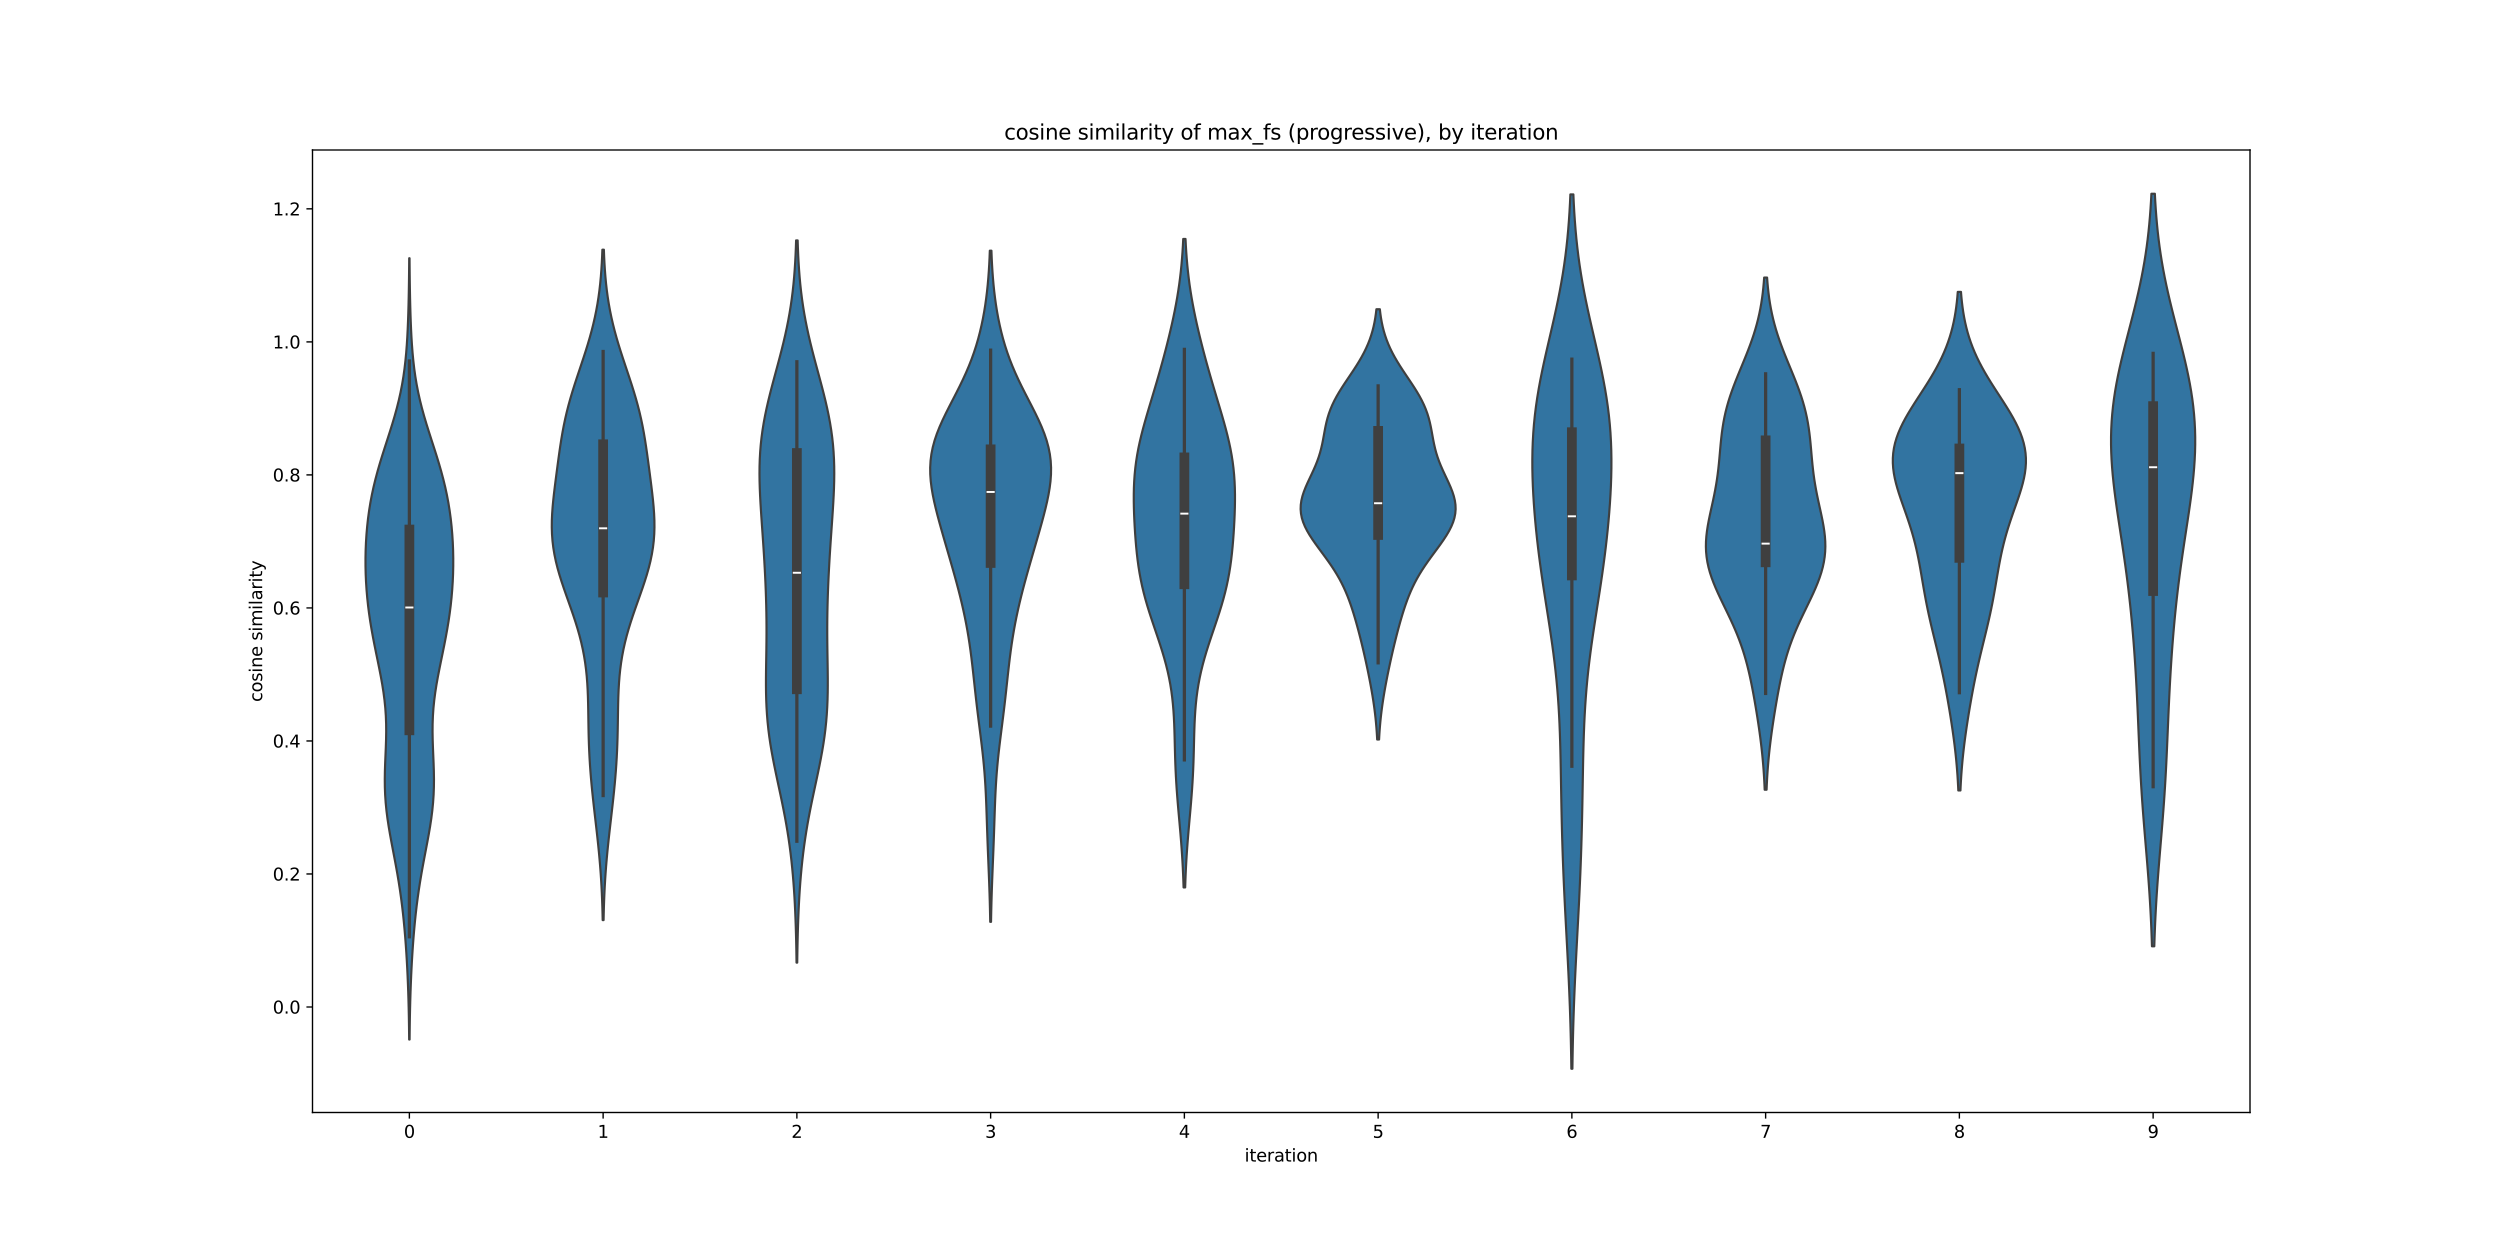 <?xml version="1.0" encoding="utf-8" standalone="no"?>
<!DOCTYPE svg PUBLIC "-//W3C//DTD SVG 1.1//EN"
  "http://www.w3.org/Graphics/SVG/1.1/DTD/svg11.dtd">
<svg xmlns:xlink="http://www.w3.org/1999/xlink" width="1440pt" height="720pt" viewBox="0 0 1440 720" xmlns="http://www.w3.org/2000/svg" version="1.1">
 <defs>
  <style type="text/css">*{stroke-linejoin: round; stroke-linecap: butt}</style>
 </defs>
 <g id="figure_1">
  <g id="patch_1">
   <path d="M 0 720 
L 1440 720 
L 1440 0 
L 0 0 
z
" style="fill: #ffffff"/>
  </g>
  <g id="axes_1">
   <g id="patch_2">
    <path d="M 180 640.8 
L 1296 640.8 
L 1296 86.4 
L 180 86.4 
z
" style="fill: #ffffff"/>
   </g>
   <g id="PolyCollection_1">
    <defs>
     <path id="m79b92b4b38" d="M 235.921 -121.233 
L 235.679 -121.233 
L 235.632 -125.779 
L 235.57 -130.324 
L 235.493 -134.87 
L 235.397 -139.416 
L 235.28 -143.962 
L 235.141 -148.507 
L 234.976 -153.053 
L 234.786 -157.599 
L 234.568 -162.144 
L 234.321 -166.69 
L 234.043 -171.236 
L 233.732 -175.782 
L 233.387 -180.327 
L 233.001 -184.873 
L 232.573 -189.419 
L 232.097 -193.965 
L 231.568 -198.51 
L 230.981 -203.056 
L 230.335 -207.602 
L 229.629 -212.147 
L 228.866 -216.693 
L 228.054 -221.239 
L 227.206 -225.785 
L 226.339 -230.33 
L 225.476 -234.876 
L 224.644 -239.422 
L 223.87 -243.967 
L 223.182 -248.513 
L 222.604 -253.059 
L 222.155 -257.605 
L 221.846 -262.15 
L 221.676 -266.696 
L 221.635 -271.242 
L 221.704 -275.788 
L 221.85 -280.333 
L 222.038 -284.879 
L 222.227 -289.425 
L 222.377 -293.97 
L 222.449 -298.516 
L 222.412 -303.062 
L 222.244 -307.608 
L 221.933 -312.153 
L 221.475 -316.699 
L 220.88 -321.245 
L 220.164 -325.791 
L 219.35 -330.336 
L 218.466 -334.882 
L 217.543 -339.428 
L 216.608 -343.973 
L 215.689 -348.519 
L 214.81 -353.065 
L 213.988 -357.611 
L 213.239 -362.156 
L 212.573 -366.702 
L 211.996 -371.248 
L 211.513 -375.793 
L 211.124 -380.339 
L 210.831 -384.885 
L 210.634 -389.431 
L 210.532 -393.976 
L 210.526 -398.522 
L 210.616 -403.068 
L 210.803 -407.614 
L 211.09 -412.159 
L 211.481 -416.705 
L 211.98 -421.251 
L 212.593 -425.796 
L 213.325 -430.342 
L 214.18 -434.888 
L 215.159 -439.434 
L 216.26 -443.979 
L 217.473 -448.525 
L 218.786 -453.071 
L 220.177 -457.617 
L 221.621 -462.162 
L 223.089 -466.708 
L 224.547 -471.254 
L 225.965 -475.799 
L 227.313 -480.345 
L 228.566 -484.891 
L 229.706 -489.437 
L 230.72 -493.982 
L 231.604 -498.528 
L 232.361 -503.074 
L 232.998 -507.619 
L 233.526 -512.165 
L 233.959 -516.711 
L 234.312 -521.257 
L 234.598 -525.802 
L 234.831 -530.348 
L 235.021 -534.894 
L 235.176 -539.44 
L 235.303 -543.985 
L 235.408 -548.531 
L 235.495 -553.077 
L 235.565 -557.622 
L 235.622 -562.168 
L 235.667 -566.714 
L 235.703 -571.26 
L 235.897 -571.26 
L 235.897 -571.26 
L 235.933 -566.714 
L 235.978 -562.168 
L 236.035 -557.622 
L 236.105 -553.077 
L 236.192 -548.531 
L 236.297 -543.985 
L 236.424 -539.44 
L 236.579 -534.894 
L 236.769 -530.348 
L 237.002 -525.802 
L 237.288 -521.257 
L 237.641 -516.711 
L 238.074 -512.165 
L 238.602 -507.619 
L 239.239 -503.074 
L 239.996 -498.528 
L 240.88 -493.982 
L 241.894 -489.437 
L 243.034 -484.891 
L 244.287 -480.345 
L 245.635 -475.799 
L 247.053 -471.254 
L 248.511 -466.708 
L 249.979 -462.162 
L 251.423 -457.617 
L 252.814 -453.071 
L 254.127 -448.525 
L 255.34 -443.979 
L 256.441 -439.434 
L 257.42 -434.888 
L 258.275 -430.342 
L 259.007 -425.796 
L 259.62 -421.251 
L 260.119 -416.705 
L 260.51 -412.159 
L 260.797 -407.614 
L 260.984 -403.068 
L 261.074 -398.522 
L 261.068 -393.976 
L 260.966 -389.431 
L 260.769 -384.885 
L 260.476 -380.339 
L 260.087 -375.793 
L 259.604 -371.248 
L 259.027 -366.702 
L 258.361 -362.156 
L 257.612 -357.611 
L 256.79 -353.065 
L 255.911 -348.519 
L 254.992 -343.973 
L 254.057 -339.428 
L 253.134 -334.882 
L 252.25 -330.336 
L 251.436 -325.791 
L 250.72 -321.245 
L 250.125 -316.699 
L 249.667 -312.153 
L 249.356 -307.608 
L 249.188 -303.062 
L 249.151 -298.516 
L 249.223 -293.97 
L 249.373 -289.425 
L 249.562 -284.879 
L 249.75 -280.333 
L 249.896 -275.788 
L 249.965 -271.242 
L 249.924 -266.696 
L 249.754 -262.15 
L 249.445 -257.605 
L 248.996 -253.059 
L 248.418 -248.513 
L 247.73 -243.967 
L 246.956 -239.422 
L 246.124 -234.876 
L 245.261 -230.33 
L 244.394 -225.785 
L 243.546 -221.239 
L 242.734 -216.693 
L 241.971 -212.147 
L 241.265 -207.602 
L 240.619 -203.056 
L 240.032 -198.51 
L 239.503 -193.965 
L 239.027 -189.419 
L 238.599 -184.873 
L 238.213 -180.327 
L 237.868 -175.782 
L 237.557 -171.236 
L 237.279 -166.69 
L 237.032 -162.144 
L 236.814 -157.599 
L 236.624 -153.053 
L 236.459 -148.507 
L 236.32 -143.962 
L 236.203 -139.416 
L 236.107 -134.87 
L 236.03 -130.324 
L 235.968 -125.779 
L 235.921 -121.233 
z
" style="stroke: #3f3f3f; stroke-width: 1.25"/>
    </defs>
    <g clip-path="url(#pb4f94af700)">
     <use xlink:href="#m79b92b4b38" x="0" y="720" style="fill: #3274a1; stroke: #3f3f3f; stroke-width: 1.25"/>
    </g>
   </g>
   <g id="PolyCollection_2">
    <defs>
     <path id="macaf78fc8d" d="M 347.658 -190.024 
L 347.142 -190.024 
L 347.056 -193.924 
L 346.947 -197.825 
L 346.812 -201.725 
L 346.649 -205.626 
L 346.455 -209.526 
L 346.228 -213.427 
L 345.966 -217.327 
L 345.669 -221.228 
L 345.339 -225.128 
L 344.978 -229.029 
L 344.589 -232.929 
L 344.176 -236.83 
L 343.745 -240.73 
L 343.301 -244.631 
L 342.851 -248.531 
L 342.403 -252.432 
L 341.961 -256.332 
L 341.534 -260.233 
L 341.126 -264.133 
L 340.745 -268.034 
L 340.394 -271.934 
L 340.079 -275.835 
L 339.802 -279.735 
L 339.566 -283.636 
L 339.37 -287.536 
L 339.214 -291.437 
L 339.094 -295.337 
L 339.004 -299.238 
L 338.936 -303.138 
L 338.879 -307.039 
L 338.821 -310.939 
L 338.746 -314.84 
L 338.639 -318.74 
L 338.483 -322.641 
L 338.26 -326.541 
L 337.956 -330.442 
L 337.556 -334.342 
L 337.047 -338.243 
L 336.421 -342.143 
L 335.672 -346.044 
L 334.8 -349.944 
L 333.808 -353.845 
L 332.704 -357.745 
L 331.501 -361.646 
L 330.217 -365.546 
L 328.873 -369.447 
L 327.496 -373.347 
L 326.112 -377.248 
L 324.753 -381.148 
L 323.45 -385.049 
L 322.231 -388.949 
L 321.126 -392.85 
L 320.157 -396.75 
L 319.346 -400.651 
L 318.705 -404.551 
L 318.241 -408.452 
L 317.952 -412.352 
L 317.832 -416.253 
L 317.865 -420.153 
L 318.032 -424.054 
L 318.31 -427.954 
L 318.674 -431.855 
L 319.101 -435.755 
L 319.57 -439.656 
L 320.062 -443.556 
L 320.567 -447.457 
L 321.08 -451.357 
L 321.603 -455.258 
L 322.142 -459.158 
L 322.708 -463.059 
L 323.316 -466.959 
L 323.98 -470.86 
L 324.714 -474.76 
L 325.529 -478.661 
L 326.432 -482.561 
L 327.424 -486.462 
L 328.502 -490.362 
L 329.658 -494.263 
L 330.879 -498.163 
L 332.148 -502.064 
L 333.445 -505.964 
L 334.751 -509.865 
L 336.045 -513.765 
L 337.308 -517.666 
L 338.522 -521.566 
L 339.671 -525.467 
L 340.744 -529.367 
L 341.731 -533.268 
L 342.626 -537.168 
L 343.427 -541.069 
L 344.133 -544.969 
L 344.746 -548.87 
L 345.271 -552.77 
L 345.714 -556.671 
L 346.082 -560.571 
L 346.384 -564.472 
L 346.628 -568.372 
L 346.821 -572.273 
L 346.972 -576.173 
L 347.828 -576.173 
L 347.828 -576.173 
L 347.979 -572.273 
L 348.172 -568.372 
L 348.416 -564.472 
L 348.718 -560.571 
L 349.086 -556.671 
L 349.529 -552.77 
L 350.054 -548.87 
L 350.667 -544.969 
L 351.373 -541.069 
L 352.174 -537.168 
L 353.069 -533.268 
L 354.056 -529.367 
L 355.129 -525.467 
L 356.278 -521.566 
L 357.492 -517.666 
L 358.755 -513.765 
L 360.049 -509.865 
L 361.355 -505.964 
L 362.652 -502.064 
L 363.921 -498.163 
L 365.142 -494.263 
L 366.298 -490.362 
L 367.376 -486.462 
L 368.368 -482.561 
L 369.271 -478.661 
L 370.086 -474.76 
L 370.82 -470.86 
L 371.484 -466.959 
L 372.092 -463.059 
L 372.658 -459.158 
L 373.197 -455.258 
L 373.72 -451.357 
L 374.233 -447.457 
L 374.738 -443.556 
L 375.23 -439.656 
L 375.699 -435.755 
L 376.126 -431.855 
L 376.49 -427.954 
L 376.768 -424.054 
L 376.935 -420.153 
L 376.968 -416.253 
L 376.848 -412.352 
L 376.559 -408.452 
L 376.095 -404.551 
L 375.454 -400.651 
L 374.643 -396.75 
L 373.674 -392.85 
L 372.569 -388.949 
L 371.35 -385.049 
L 370.047 -381.148 
L 368.688 -377.248 
L 367.304 -373.347 
L 365.927 -369.447 
L 364.583 -365.546 
L 363.299 -361.646 
L 362.096 -357.745 
L 360.992 -353.845 
L 360 -349.944 
L 359.128 -346.044 
L 358.379 -342.143 
L 357.753 -338.243 
L 357.244 -334.342 
L 356.844 -330.442 
L 356.54 -326.541 
L 356.317 -322.641 
L 356.161 -318.74 
L 356.054 -314.84 
L 355.979 -310.939 
L 355.921 -307.039 
L 355.864 -303.138 
L 355.796 -299.238 
L 355.706 -295.337 
L 355.586 -291.437 
L 355.43 -287.536 
L 355.234 -283.636 
L 354.998 -279.735 
L 354.721 -275.835 
L 354.406 -271.934 
L 354.055 -268.034 
L 353.674 -264.133 
L 353.266 -260.233 
L 352.839 -256.332 
L 352.397 -252.432 
L 351.949 -248.531 
L 351.499 -244.631 
L 351.055 -240.73 
L 350.624 -236.83 
L 350.211 -232.929 
L 349.822 -229.029 
L 349.461 -225.128 
L 349.131 -221.228 
L 348.834 -217.327 
L 348.572 -213.427 
L 348.345 -209.526 
L 348.151 -205.626 
L 347.988 -201.725 
L 347.853 -197.825 
L 347.744 -193.924 
L 347.658 -190.024 
z
" style="stroke: #3f3f3f; stroke-width: 1.25"/>
    </defs>
    <g clip-path="url(#pb4f94af700)">
     <use xlink:href="#macaf78fc8d" x="0" y="720" style="fill: #3274a1; stroke: #3f3f3f; stroke-width: 1.25"/>
    </g>
   </g>
   <g id="PolyCollection_3">
    <defs>
     <path id="m83b64e2a9c" d="M 459.199 -165.532 
L 458.801 -165.532 
L 458.742 -169.734 
L 458.671 -173.936 
L 458.584 -178.138 
L 458.479 -182.34 
L 458.354 -186.542 
L 458.206 -190.744 
L 458.033 -194.946 
L 457.832 -199.148 
L 457.6 -203.35 
L 457.333 -207.552 
L 457.029 -211.754 
L 456.683 -215.956 
L 456.292 -220.158 
L 455.853 -224.36 
L 455.363 -228.563 
L 454.819 -232.765 
L 454.219 -236.967 
L 453.564 -241.169 
L 452.853 -245.371 
L 452.09 -249.573 
L 451.281 -253.775 
L 450.432 -257.977 
L 449.553 -262.179 
L 448.657 -266.381 
L 447.755 -270.583 
L 446.864 -274.785 
L 445.999 -278.987 
L 445.176 -283.189 
L 444.408 -287.391 
L 443.71 -291.593 
L 443.092 -295.795 
L 442.562 -299.997 
L 442.122 -304.199 
L 441.775 -308.401 
L 441.517 -312.603 
L 441.341 -316.805 
L 441.238 -321.007 
L 441.196 -325.209 
L 441.201 -329.411 
L 441.241 -333.614 
L 441.3 -337.816 
L 441.367 -342.018 
L 441.429 -346.22 
L 441.478 -350.422 
L 441.506 -354.624 
L 441.508 -358.826 
L 441.481 -363.028 
L 441.424 -367.23 
L 441.336 -371.432 
L 441.218 -375.634 
L 441.074 -379.836 
L 440.903 -384.038 
L 440.709 -388.24 
L 440.493 -392.442 
L 440.257 -396.644 
L 440.003 -400.846 
L 439.733 -405.048 
L 439.451 -409.25 
L 439.16 -413.452 
L 438.865 -417.654 
L 438.574 -421.856 
L 438.295 -426.058 
L 438.037 -430.26 
L 437.813 -434.462 
L 437.634 -438.665 
L 437.513 -442.867 
L 437.463 -447.069 
L 437.497 -451.271 
L 437.625 -455.473 
L 437.857 -459.675 
L 438.199 -463.877 
L 438.654 -468.079 
L 439.223 -472.281 
L 439.902 -476.483 
L 440.687 -480.685 
L 441.566 -484.887 
L 442.529 -489.089 
L 443.559 -493.291 
L 444.642 -497.493 
L 445.76 -501.695 
L 446.895 -505.897 
L 448.029 -510.099 
L 449.146 -514.301 
L 450.231 -518.503 
L 451.269 -522.705 
L 452.25 -526.907 
L 453.164 -531.109 
L 454.004 -535.311 
L 454.768 -539.513 
L 455.451 -543.715 
L 456.056 -547.918 
L 456.584 -552.12 
L 457.04 -556.322 
L 457.427 -560.524 
L 457.752 -564.726 
L 458.021 -568.928 
L 458.241 -573.13 
L 458.419 -577.332 
L 458.56 -581.534 
L 459.44 -581.534 
L 459.44 -581.534 
L 459.581 -577.332 
L 459.759 -573.13 
L 459.979 -568.928 
L 460.248 -564.726 
L 460.573 -560.524 
L 460.96 -556.322 
L 461.416 -552.12 
L 461.944 -547.918 
L 462.549 -543.715 
L 463.232 -539.513 
L 463.996 -535.311 
L 464.836 -531.109 
L 465.75 -526.907 
L 466.731 -522.705 
L 467.769 -518.503 
L 468.854 -514.301 
L 469.971 -510.099 
L 471.105 -505.897 
L 472.24 -501.695 
L 473.358 -497.493 
L 474.441 -493.291 
L 475.471 -489.089 
L 476.434 -484.887 
L 477.313 -480.685 
L 478.098 -476.483 
L 478.777 -472.281 
L 479.346 -468.079 
L 479.801 -463.877 
L 480.143 -459.675 
L 480.375 -455.473 
L 480.503 -451.271 
L 480.537 -447.069 
L 480.487 -442.867 
L 480.366 -438.665 
L 480.187 -434.462 
L 479.963 -430.26 
L 479.705 -426.058 
L 479.426 -421.856 
L 479.135 -417.654 
L 478.84 -413.452 
L 478.549 -409.25 
L 478.267 -405.048 
L 477.997 -400.846 
L 477.743 -396.644 
L 477.507 -392.442 
L 477.291 -388.24 
L 477.097 -384.038 
L 476.926 -379.836 
L 476.782 -375.634 
L 476.664 -371.432 
L 476.576 -367.23 
L 476.519 -363.028 
L 476.492 -358.826 
L 476.494 -354.624 
L 476.522 -350.422 
L 476.571 -346.22 
L 476.633 -342.018 
L 476.7 -337.816 
L 476.759 -333.614 
L 476.799 -329.411 
L 476.804 -325.209 
L 476.762 -321.007 
L 476.659 -316.805 
L 476.483 -312.603 
L 476.225 -308.401 
L 475.878 -304.199 
L 475.438 -299.997 
L 474.908 -295.795 
L 474.29 -291.593 
L 473.592 -287.391 
L 472.824 -283.189 
L 472.001 -278.987 
L 471.136 -274.785 
L 470.245 -270.583 
L 469.343 -266.381 
L 468.447 -262.179 
L 467.568 -257.977 
L 466.719 -253.775 
L 465.91 -249.573 
L 465.147 -245.371 
L 464.436 -241.169 
L 463.781 -236.967 
L 463.181 -232.765 
L 462.637 -228.563 
L 462.147 -224.36 
L 461.708 -220.158 
L 461.317 -215.956 
L 460.971 -211.754 
L 460.667 -207.552 
L 460.4 -203.35 
L 460.168 -199.148 
L 459.967 -194.946 
L 459.794 -190.744 
L 459.646 -186.542 
L 459.521 -182.34 
L 459.416 -178.138 
L 459.329 -173.936 
L 459.258 -169.734 
L 459.199 -165.532 
z
" style="stroke: #3f3f3f; stroke-width: 1.25"/>
    </defs>
    <g clip-path="url(#pb4f94af700)">
     <use xlink:href="#m83b64e2a9c" x="0" y="720" style="fill: #3274a1; stroke: #3f3f3f; stroke-width: 1.25"/>
    </g>
   </g>
   <g id="PolyCollection_4">
    <defs>
     <path id="m7e2824233c" d="M 570.835 -189.019 
L 570.365 -189.019 
L 570.294 -192.924 
L 570.209 -196.829 
L 570.109 -200.734 
L 569.994 -204.639 
L 569.865 -208.544 
L 569.724 -212.448 
L 569.573 -216.353 
L 569.417 -220.258 
L 569.258 -224.163 
L 569.1 -228.068 
L 568.947 -231.973 
L 568.8 -235.878 
L 568.661 -239.783 
L 568.528 -243.688 
L 568.4 -247.593 
L 568.27 -251.497 
L 568.133 -255.402 
L 567.981 -259.307 
L 567.805 -263.212 
L 567.599 -267.117 
L 567.354 -271.022 
L 567.067 -274.927 
L 566.735 -278.832 
L 566.359 -282.737 
L 565.943 -286.642 
L 565.492 -290.547 
L 565.016 -294.451 
L 564.525 -298.356 
L 564.027 -302.261 
L 563.534 -306.166 
L 563.051 -310.071 
L 562.583 -313.976 
L 562.133 -317.881 
L 561.698 -321.786 
L 561.273 -325.691 
L 560.852 -329.596 
L 560.424 -333.5 
L 559.98 -337.405 
L 559.51 -341.31 
L 559.003 -345.215 
L 558.452 -349.12 
L 557.849 -353.025 
L 557.191 -356.93 
L 556.474 -360.835 
L 555.696 -364.74 
L 554.86 -368.645 
L 553.968 -372.55 
L 553.023 -376.454 
L 552.03 -380.359 
L 550.997 -384.264 
L 549.928 -388.169 
L 548.833 -392.074 
L 547.718 -395.979 
L 546.59 -399.884 
L 545.455 -403.789 
L 544.322 -407.694 
L 543.195 -411.599 
L 542.085 -415.503 
L 541.001 -419.408 
L 539.956 -423.313 
L 538.969 -427.218 
L 538.062 -431.123 
L 537.263 -435.028 
L 536.602 -438.933 
L 536.113 -442.838 
L 535.831 -446.743 
L 535.784 -450.648 
L 536 -454.553 
L 536.493 -458.457 
L 537.271 -462.362 
L 538.326 -466.267 
L 539.64 -470.172 
L 541.183 -474.077 
L 542.916 -477.982 
L 544.792 -481.887 
L 546.762 -485.792 
L 548.776 -489.697 
L 550.788 -493.602 
L 552.755 -497.506 
L 554.644 -501.411 
L 556.43 -505.316 
L 558.094 -509.221 
L 559.627 -513.126 
L 561.026 -517.031 
L 562.293 -520.936 
L 563.433 -524.841 
L 564.453 -528.746 
L 565.363 -532.651 
L 566.171 -536.556 
L 566.884 -540.46 
L 567.51 -544.365 
L 568.056 -548.27 
L 568.529 -552.175 
L 568.934 -556.08 
L 569.276 -559.985 
L 569.562 -563.89 
L 569.798 -567.795 
L 569.989 -571.7 
L 570.142 -575.605 
L 571.058 -575.605 
L 571.058 -575.605 
L 571.211 -571.7 
L 571.402 -567.795 
L 571.638 -563.89 
L 571.924 -559.985 
L 572.266 -556.08 
L 572.671 -552.175 
L 573.144 -548.27 
L 573.69 -544.365 
L 574.316 -540.46 
L 575.029 -536.556 
L 575.837 -532.651 
L 576.747 -528.746 
L 577.767 -524.841 
L 578.907 -520.936 
L 580.174 -517.031 
L 581.573 -513.126 
L 583.106 -509.221 
L 584.77 -505.316 
L 586.556 -501.411 
L 588.445 -497.506 
L 590.412 -493.602 
L 592.424 -489.697 
L 594.438 -485.792 
L 596.408 -481.887 
L 598.284 -477.982 
L 600.017 -474.077 
L 601.56 -470.172 
L 602.874 -466.267 
L 603.929 -462.362 
L 604.707 -458.457 
L 605.2 -454.553 
L 605.416 -450.648 
L 605.369 -446.743 
L 605.087 -442.838 
L 604.598 -438.933 
L 603.937 -435.028 
L 603.138 -431.123 
L 602.231 -427.218 
L 601.244 -423.313 
L 600.199 -419.408 
L 599.115 -415.503 
L 598.005 -411.599 
L 596.878 -407.694 
L 595.745 -403.789 
L 594.61 -399.884 
L 593.482 -395.979 
L 592.367 -392.074 
L 591.272 -388.169 
L 590.203 -384.264 
L 589.17 -380.359 
L 588.177 -376.454 
L 587.232 -372.55 
L 586.34 -368.645 
L 585.504 -364.74 
L 584.726 -360.835 
L 584.009 -356.93 
L 583.351 -353.025 
L 582.748 -349.12 
L 582.197 -345.215 
L 581.69 -341.31 
L 581.22 -337.405 
L 580.776 -333.5 
L 580.348 -329.596 
L 579.927 -325.691 
L 579.502 -321.786 
L 579.067 -317.881 
L 578.617 -313.976 
L 578.149 -310.071 
L 577.666 -306.166 
L 577.173 -302.261 
L 576.675 -298.356 
L 576.184 -294.451 
L 575.708 -290.547 
L 575.257 -286.642 
L 574.841 -282.737 
L 574.465 -278.832 
L 574.133 -274.927 
L 573.846 -271.022 
L 573.601 -267.117 
L 573.395 -263.212 
L 573.219 -259.307 
L 573.067 -255.402 
L 572.93 -251.497 
L 572.8 -247.593 
L 572.672 -243.688 
L 572.539 -239.783 
L 572.4 -235.878 
L 572.253 -231.973 
L 572.1 -228.068 
L 571.942 -224.163 
L 571.783 -220.258 
L 571.627 -216.353 
L 571.476 -212.448 
L 571.335 -208.544 
L 571.206 -204.639 
L 571.091 -200.734 
L 570.991 -196.829 
L 570.906 -192.924 
L 570.835 -189.019 
z
" style="stroke: #3f3f3f; stroke-width: 1.25"/>
    </defs>
    <g clip-path="url(#pb4f94af700)">
     <use xlink:href="#m7e2824233c" x="0" y="720" style="fill: #3274a1; stroke: #3f3f3f; stroke-width: 1.25"/>
    </g>
   </g>
   <g id="PolyCollection_5">
    <defs>
     <path id="m59d32e3408" d="M 682.656 -208.841 
L 681.744 -208.841 
L 681.618 -212.614 
L 681.467 -216.387 
L 681.29 -220.16 
L 681.085 -223.933 
L 680.852 -227.706 
L 680.592 -231.479 
L 680.307 -235.252 
L 680 -239.025 
L 679.677 -242.797 
L 679.344 -246.57 
L 679.007 -250.343 
L 678.673 -254.116 
L 678.351 -257.889 
L 678.048 -261.662 
L 677.77 -265.435 
L 677.522 -269.208 
L 677.308 -272.981 
L 677.127 -276.754 
L 676.978 -280.527 
L 676.856 -284.3 
L 676.754 -288.073 
L 676.663 -291.846 
L 676.57 -295.618 
L 676.462 -299.391 
L 676.325 -303.164 
L 676.144 -306.937 
L 675.903 -310.71 
L 675.588 -314.483 
L 675.187 -318.256 
L 674.69 -322.029 
L 674.088 -325.802 
L 673.376 -329.575 
L 672.555 -333.348 
L 671.627 -337.121 
L 670.599 -340.894 
L 669.484 -344.667 
L 668.297 -348.44 
L 667.057 -352.212 
L 665.785 -355.985 
L 664.505 -359.758 
L 663.241 -363.531 
L 662.015 -367.304 
L 660.849 -371.077 
L 659.76 -374.85 
L 658.761 -378.623 
L 657.86 -382.396 
L 657.062 -386.169 
L 656.365 -389.942 
L 655.763 -393.715 
L 655.247 -397.488 
L 654.807 -401.261 
L 654.432 -405.033 
L 654.11 -408.806 
L 653.834 -412.579 
L 653.596 -416.352 
L 653.396 -420.125 
L 653.234 -423.898 
L 653.117 -427.671 
L 653.053 -431.444 
L 653.053 -435.217 
L 653.128 -438.99 
L 653.291 -442.763 
L 653.552 -446.536 
L 653.919 -450.309 
L 654.397 -454.082 
L 654.986 -457.854 
L 655.684 -461.627 
L 656.484 -465.4 
L 657.374 -469.173 
L 658.342 -472.946 
L 659.373 -476.719 
L 660.452 -480.492 
L 661.563 -484.265 
L 662.692 -488.038 
L 663.826 -491.811 
L 664.956 -495.584 
L 666.074 -499.357 
L 667.174 -503.13 
L 668.251 -506.903 
L 669.304 -510.675 
L 670.331 -514.448 
L 671.33 -518.221 
L 672.3 -521.994 
L 673.238 -525.767 
L 674.142 -529.54 
L 675.009 -533.313 
L 675.833 -537.086 
L 676.612 -540.859 
L 677.34 -544.632 
L 678.014 -548.405 
L 678.632 -552.178 
L 679.191 -555.951 
L 679.69 -559.724 
L 680.13 -563.496 
L 680.513 -567.269 
L 680.842 -571.042 
L 681.12 -574.815 
L 681.351 -578.588 
L 681.542 -582.361 
L 682.858 -582.361 
L 682.858 -582.361 
L 683.049 -578.588 
L 683.28 -574.815 
L 683.558 -571.042 
L 683.887 -567.269 
L 684.27 -563.496 
L 684.71 -559.724 
L 685.209 -555.951 
L 685.768 -552.178 
L 686.386 -548.405 
L 687.06 -544.632 
L 687.788 -540.859 
L 688.567 -537.086 
L 689.391 -533.313 
L 690.258 -529.54 
L 691.162 -525.767 
L 692.1 -521.994 
L 693.07 -518.221 
L 694.069 -514.448 
L 695.096 -510.675 
L 696.149 -506.903 
L 697.226 -503.13 
L 698.326 -499.357 
L 699.444 -495.584 
L 700.574 -491.811 
L 701.708 -488.038 
L 702.837 -484.265 
L 703.948 -480.492 
L 705.027 -476.719 
L 706.058 -472.946 
L 707.026 -469.173 
L 707.916 -465.4 
L 708.716 -461.627 
L 709.414 -457.854 
L 710.003 -454.082 
L 710.481 -450.309 
L 710.848 -446.536 
L 711.109 -442.763 
L 711.272 -438.99 
L 711.347 -435.217 
L 711.347 -431.444 
L 711.283 -427.671 
L 711.166 -423.898 
L 711.004 -420.125 
L 710.804 -416.352 
L 710.566 -412.579 
L 710.29 -408.806 
L 709.968 -405.033 
L 709.593 -401.261 
L 709.153 -397.488 
L 708.637 -393.715 
L 708.035 -389.942 
L 707.338 -386.169 
L 706.54 -382.396 
L 705.639 -378.623 
L 704.64 -374.85 
L 703.551 -371.077 
L 702.385 -367.304 
L 701.159 -363.531 
L 699.895 -359.758 
L 698.615 -355.985 
L 697.343 -352.212 
L 696.103 -348.44 
L 694.916 -344.667 
L 693.801 -340.894 
L 692.773 -337.121 
L 691.845 -333.348 
L 691.024 -329.575 
L 690.312 -325.802 
L 689.71 -322.029 
L 689.213 -318.256 
L 688.812 -314.483 
L 688.497 -310.71 
L 688.256 -306.937 
L 688.075 -303.164 
L 687.938 -299.391 
L 687.83 -295.618 
L 687.737 -291.846 
L 687.646 -288.073 
L 687.544 -284.3 
L 687.422 -280.527 
L 687.273 -276.754 
L 687.092 -272.981 
L 686.878 -269.208 
L 686.63 -265.435 
L 686.352 -261.662 
L 686.049 -257.889 
L 685.727 -254.116 
L 685.393 -250.343 
L 685.056 -246.57 
L 684.723 -242.797 
L 684.4 -239.025 
L 684.093 -235.252 
L 683.808 -231.479 
L 683.548 -227.706 
L 683.315 -223.933 
L 683.11 -220.16 
L 682.933 -216.387 
L 682.782 -212.614 
L 682.656 -208.841 
z
" style="stroke: #3f3f3f; stroke-width: 1.25"/>
    </defs>
    <g clip-path="url(#pb4f94af700)">
     <use xlink:href="#m59d32e3408" x="0" y="720" style="fill: #3274a1; stroke: #3f3f3f; stroke-width: 1.25"/>
    </g>
   </g>
   <g id="PolyCollection_6">
    <defs>
     <path id="m68c9797946" d="M 794.347 -294.047 
L 793.253 -294.047 
L 793.114 -296.55 
L 792.949 -299.054 
L 792.756 -301.557 
L 792.535 -304.06 
L 792.283 -306.564 
L 792.001 -309.067 
L 791.688 -311.57 
L 791.346 -314.074 
L 790.975 -316.577 
L 790.578 -319.08 
L 790.157 -321.583 
L 789.713 -324.087 
L 789.25 -326.59 
L 788.769 -329.093 
L 788.272 -331.597 
L 787.759 -334.1 
L 787.233 -336.603 
L 786.692 -339.106 
L 786.137 -341.61 
L 785.568 -344.113 
L 784.983 -346.616 
L 784.383 -349.12 
L 783.766 -351.623 
L 783.131 -354.126 
L 782.478 -356.63 
L 781.804 -359.133 
L 781.108 -361.636 
L 780.385 -364.139 
L 779.631 -366.643 
L 778.84 -369.146 
L 778.002 -371.649 
L 777.109 -374.153 
L 776.15 -376.656 
L 775.112 -379.159 
L 773.986 -381.662 
L 772.762 -384.166 
L 771.432 -386.669 
L 769.992 -389.172 
L 768.445 -391.676 
L 766.797 -394.179 
L 765.062 -396.682 
L 763.26 -399.185 
L 761.419 -401.689 
L 759.571 -404.192 
L 757.754 -406.695 
L 756.011 -409.199 
L 754.385 -411.702 
L 752.918 -414.205 
L 751.651 -416.709 
L 750.619 -419.212 
L 749.849 -421.715 
L 749.36 -424.218 
L 749.16 -426.722 
L 749.245 -429.225 
L 749.6 -431.728 
L 750.2 -434.232 
L 751.01 -436.735 
L 751.986 -439.238 
L 753.08 -441.741 
L 754.243 -444.245 
L 755.426 -446.748 
L 756.584 -449.251 
L 757.679 -451.755 
L 758.683 -454.258 
L 759.576 -456.761 
L 760.353 -459.265 
L 761.018 -461.768 
L 761.587 -464.271 
L 762.084 -466.774 
L 762.541 -469.278 
L 762.993 -471.781 
L 763.476 -474.284 
L 764.026 -476.788 
L 764.674 -479.291 
L 765.444 -481.794 
L 766.354 -484.297 
L 767.411 -486.801 
L 768.616 -489.304 
L 769.959 -491.807 
L 771.423 -494.311 
L 772.985 -496.814 
L 774.619 -499.317 
L 776.294 -501.821 
L 777.979 -504.324 
L 779.645 -506.827 
L 781.263 -509.33 
L 782.81 -511.834 
L 784.266 -514.337 
L 785.614 -516.84 
L 786.845 -519.344 
L 787.953 -521.847 
L 788.937 -524.35 
L 789.797 -526.853 
L 790.541 -529.357 
L 791.175 -531.86 
L 791.708 -534.363 
L 792.15 -536.867 
L 792.514 -539.37 
L 792.808 -541.873 
L 794.792 -541.873 
L 794.792 -541.873 
L 795.086 -539.37 
L 795.45 -536.867 
L 795.892 -534.363 
L 796.425 -531.86 
L 797.059 -529.357 
L 797.803 -526.853 
L 798.663 -524.35 
L 799.647 -521.847 
L 800.755 -519.344 
L 801.986 -516.84 
L 803.334 -514.337 
L 804.79 -511.834 
L 806.337 -509.33 
L 807.955 -506.827 
L 809.621 -504.324 
L 811.306 -501.821 
L 812.981 -499.317 
L 814.615 -496.814 
L 816.177 -494.311 
L 817.641 -491.807 
L 818.984 -489.304 
L 820.189 -486.801 
L 821.246 -484.297 
L 822.156 -481.794 
L 822.926 -479.291 
L 823.574 -476.788 
L 824.124 -474.284 
L 824.607 -471.781 
L 825.059 -469.278 
L 825.516 -466.774 
L 826.013 -464.271 
L 826.582 -461.768 
L 827.247 -459.265 
L 828.024 -456.761 
L 828.917 -454.258 
L 829.921 -451.755 
L 831.016 -449.251 
L 832.174 -446.748 
L 833.357 -444.245 
L 834.52 -441.741 
L 835.614 -439.238 
L 836.59 -436.735 
L 837.4 -434.232 
L 838 -431.728 
L 838.355 -429.225 
L 838.44 -426.722 
L 838.24 -424.218 
L 837.751 -421.715 
L 836.981 -419.212 
L 835.949 -416.709 
L 834.682 -414.205 
L 833.215 -411.702 
L 831.589 -409.199 
L 829.846 -406.695 
L 828.029 -404.192 
L 826.181 -401.689 
L 824.34 -399.185 
L 822.538 -396.682 
L 820.803 -394.179 
L 819.155 -391.676 
L 817.608 -389.172 
L 816.168 -386.669 
L 814.838 -384.166 
L 813.614 -381.662 
L 812.488 -379.159 
L 811.45 -376.656 
L 810.491 -374.153 
L 809.598 -371.649 
L 808.76 -369.146 
L 807.969 -366.643 
L 807.215 -364.139 
L 806.492 -361.636 
L 805.796 -359.133 
L 805.122 -356.63 
L 804.469 -354.126 
L 803.834 -351.623 
L 803.217 -349.12 
L 802.617 -346.616 
L 802.032 -344.113 
L 801.463 -341.61 
L 800.908 -339.106 
L 800.367 -336.603 
L 799.841 -334.1 
L 799.328 -331.597 
L 798.831 -329.093 
L 798.35 -326.59 
L 797.887 -324.087 
L 797.443 -321.583 
L 797.022 -319.08 
L 796.625 -316.577 
L 796.254 -314.074 
L 795.912 -311.57 
L 795.599 -309.067 
L 795.317 -306.564 
L 795.065 -304.06 
L 794.844 -301.557 
L 794.651 -299.054 
L 794.486 -296.55 
L 794.347 -294.047 
z
" style="stroke: #3f3f3f; stroke-width: 1.25"/>
    </defs>
    <g clip-path="url(#pb4f94af700)">
     <use xlink:href="#m68c9797946" x="0" y="720" style="fill: #3274a1; stroke: #3f3f3f; stroke-width: 1.25"/>
    </g>
   </g>
   <g id="PolyCollection_7">
    <defs>
     <path id="m6364a40f0b" d="M 905.702 -104.4 
L 905.098 -104.4 
L 905.023 -109.487 
L 904.933 -114.574 
L 904.828 -119.661 
L 904.707 -124.748 
L 904.568 -129.835 
L 904.411 -134.923 
L 904.236 -140.01 
L 904.042 -145.097 
L 903.832 -150.184 
L 903.606 -155.271 
L 903.365 -160.358 
L 903.113 -165.445 
L 902.851 -170.532 
L 902.583 -175.619 
L 902.31 -180.706 
L 902.038 -185.794 
L 901.768 -190.881 
L 901.503 -195.968 
L 901.247 -201.055 
L 901.002 -206.142 
L 900.769 -211.229 
L 900.55 -216.316 
L 900.347 -221.403 
L 900.159 -226.49 
L 899.988 -231.577 
L 899.833 -236.665 
L 899.693 -241.752 
L 899.568 -246.839 
L 899.456 -251.926 
L 899.355 -257.013 
L 899.262 -262.1 
L 899.174 -267.187 
L 899.087 -272.274 
L 898.996 -277.361 
L 898.897 -282.448 
L 898.782 -287.536 
L 898.645 -292.623 
L 898.48 -297.71 
L 898.278 -302.797 
L 898.034 -307.884 
L 897.742 -312.971 
L 897.395 -318.058 
L 896.99 -323.145 
L 896.526 -328.232 
L 896.001 -333.319 
L 895.417 -338.407 
L 894.778 -343.494 
L 894.091 -348.581 
L 893.361 -353.668 
L 892.6 -358.755 
L 891.816 -363.842 
L 891.02 -368.929 
L 890.223 -374.016 
L 889.435 -379.103 
L 888.665 -384.19 
L 887.922 -389.278 
L 887.211 -394.365 
L 886.538 -399.452 
L 885.908 -404.539 
L 885.323 -409.626 
L 884.786 -414.713 
L 884.299 -419.8 
L 883.865 -424.887 
L 883.487 -429.974 
L 883.17 -435.061 
L 882.917 -440.149 
L 882.737 -445.236 
L 882.635 -450.323 
L 882.62 -455.41 
L 882.7 -460.497 
L 882.881 -465.584 
L 883.171 -470.671 
L 883.573 -475.758 
L 884.09 -480.845 
L 884.721 -485.932 
L 885.462 -491.02 
L 886.307 -496.107 
L 887.246 -501.194 
L 888.265 -506.281 
L 889.351 -511.368 
L 890.487 -516.455 
L 891.655 -521.542 
L 892.836 -526.629 
L 894.013 -531.716 
L 895.169 -536.803 
L 896.289 -541.89 
L 897.358 -546.978 
L 898.366 -552.065 
L 899.304 -557.152 
L 900.166 -562.239 
L 900.948 -567.326 
L 901.649 -572.413 
L 902.269 -577.5 
L 902.812 -582.587 
L 903.282 -587.674 
L 903.684 -592.761 
L 904.023 -597.849 
L 904.306 -602.936 
L 904.539 -608.023 
L 906.261 -608.023 
L 906.261 -608.023 
L 906.494 -602.936 
L 906.777 -597.849 
L 907.116 -592.761 
L 907.518 -587.674 
L 907.988 -582.587 
L 908.531 -577.5 
L 909.151 -572.413 
L 909.852 -567.326 
L 910.634 -562.239 
L 911.496 -557.152 
L 912.434 -552.065 
L 913.442 -546.978 
L 914.511 -541.89 
L 915.631 -536.803 
L 916.787 -531.716 
L 917.964 -526.629 
L 919.145 -521.542 
L 920.313 -516.455 
L 921.449 -511.368 
L 922.535 -506.281 
L 923.554 -501.194 
L 924.493 -496.107 
L 925.338 -491.02 
L 926.079 -485.932 
L 926.71 -480.845 
L 927.227 -475.758 
L 927.629 -470.671 
L 927.919 -465.584 
L 928.1 -460.497 
L 928.18 -455.41 
L 928.165 -450.323 
L 928.063 -445.236 
L 927.883 -440.149 
L 927.63 -435.061 
L 927.313 -429.974 
L 926.935 -424.887 
L 926.501 -419.8 
L 926.014 -414.713 
L 925.477 -409.626 
L 924.892 -404.539 
L 924.262 -399.452 
L 923.589 -394.365 
L 922.878 -389.278 
L 922.135 -384.19 
L 921.365 -379.103 
L 920.577 -374.016 
L 919.78 -368.929 
L 918.984 -363.842 
L 918.2 -358.755 
L 917.439 -353.668 
L 916.709 -348.581 
L 916.022 -343.494 
L 915.383 -338.407 
L 914.799 -333.319 
L 914.274 -328.232 
L 913.81 -323.145 
L 913.405 -318.058 
L 913.058 -312.971 
L 912.766 -307.884 
L 912.522 -302.797 
L 912.32 -297.71 
L 912.155 -292.623 
L 912.018 -287.536 
L 911.903 -282.448 
L 911.804 -277.361 
L 911.713 -272.274 
L 911.626 -267.187 
L 911.538 -262.1 
L 911.445 -257.013 
L 911.344 -251.926 
L 911.232 -246.839 
L 911.107 -241.752 
L 910.967 -236.665 
L 910.812 -231.577 
L 910.641 -226.49 
L 910.453 -221.403 
L 910.25 -216.316 
L 910.031 -211.229 
L 909.798 -206.142 
L 909.553 -201.055 
L 909.297 -195.968 
L 909.032 -190.881 
L 908.762 -185.794 
L 908.49 -180.706 
L 908.217 -175.619 
L 907.949 -170.532 
L 907.687 -165.445 
L 907.435 -160.358 
L 907.194 -155.271 
L 906.968 -150.184 
L 906.758 -145.097 
L 906.564 -140.01 
L 906.389 -134.923 
L 906.232 -129.835 
L 906.093 -124.748 
L 905.972 -119.661 
L 905.867 -114.574 
L 905.777 -109.487 
L 905.702 -104.4 
z
" style="stroke: #3f3f3f; stroke-width: 1.25"/>
    </defs>
    <g clip-path="url(#pb4f94af700)">
     <use xlink:href="#m6364a40f0b" x="0" y="720" style="fill: #3274a1; stroke: #3f3f3f; stroke-width: 1.25"/>
    </g>
   </g>
   <g id="PolyCollection_8">
    <defs>
     <path id="m4c701fd4ff" d="M 1017.543 -265.122 
L 1016.457 -265.122 
L 1016.325 -268.102 
L 1016.17 -271.082 
L 1015.989 -274.062 
L 1015.782 -277.041 
L 1015.547 -280.021 
L 1015.283 -283.001 
L 1014.99 -285.981 
L 1014.669 -288.96 
L 1014.321 -291.94 
L 1013.946 -294.92 
L 1013.548 -297.9 
L 1013.128 -300.879 
L 1012.687 -303.859 
L 1012.229 -306.839 
L 1011.753 -309.819 
L 1011.261 -312.799 
L 1010.752 -315.778 
L 1010.225 -318.758 
L 1009.677 -321.738 
L 1009.103 -324.718 
L 1008.5 -327.697 
L 1007.859 -330.677 
L 1007.175 -333.657 
L 1006.44 -336.637 
L 1005.646 -339.616 
L 1004.785 -342.596 
L 1003.853 -345.576 
L 1002.843 -348.556 
L 1001.754 -351.536 
L 1000.586 -354.515 
L 999.342 -357.495 
L 998.029 -360.475 
L 996.658 -363.455 
L 995.242 -366.434 
L 993.8 -369.414 
L 992.352 -372.394 
L 990.921 -375.374 
L 989.533 -378.353 
L 988.213 -381.333 
L 986.987 -384.313 
L 985.878 -387.293 
L 984.909 -390.272 
L 984.096 -393.252 
L 983.453 -396.232 
L 982.988 -399.212 
L 982.704 -402.192 
L 982.595 -405.171 
L 982.654 -408.151 
L 982.865 -411.131 
L 983.211 -414.111 
L 983.669 -417.09 
L 984.214 -420.07 
L 984.822 -423.05 
L 985.466 -426.03 
L 986.123 -429.009 
L 986.771 -431.989 
L 987.392 -434.969 
L 987.971 -437.949 
L 988.499 -440.929 
L 988.971 -443.908 
L 989.386 -446.888 
L 989.748 -449.868 
L 990.066 -452.848 
L 990.349 -455.827 
L 990.613 -458.807 
L 990.874 -461.787 
L 991.147 -464.767 
L 991.451 -467.746 
L 991.801 -470.726 
L 992.213 -473.706 
L 992.699 -476.686 
L 993.268 -479.666 
L 993.928 -482.645 
L 994.681 -485.625 
L 995.527 -488.605 
L 996.463 -491.585 
L 997.479 -494.564 
L 998.567 -497.544 
L 999.714 -500.524 
L 1000.905 -503.504 
L 1002.124 -506.483 
L 1003.356 -509.463 
L 1004.582 -512.443 
L 1005.789 -515.423 
L 1006.961 -518.403 
L 1008.084 -521.382 
L 1009.149 -524.362 
L 1010.147 -527.342 
L 1011.069 -530.322 
L 1011.913 -533.301 
L 1012.676 -536.281 
L 1013.358 -539.261 
L 1013.961 -542.241 
L 1014.487 -545.22 
L 1014.942 -548.2 
L 1015.331 -551.18 
L 1015.659 -554.16 
L 1015.933 -557.14 
L 1016.16 -560.119 
L 1017.84 -560.119 
L 1017.84 -560.119 
L 1018.067 -557.14 
L 1018.341 -554.16 
L 1018.669 -551.18 
L 1019.058 -548.2 
L 1019.513 -545.22 
L 1020.039 -542.241 
L 1020.642 -539.261 
L 1021.324 -536.281 
L 1022.087 -533.301 
L 1022.931 -530.322 
L 1023.853 -527.342 
L 1024.851 -524.362 
L 1025.916 -521.382 
L 1027.039 -518.403 
L 1028.211 -515.423 
L 1029.418 -512.443 
L 1030.644 -509.463 
L 1031.876 -506.483 
L 1033.095 -503.504 
L 1034.286 -500.524 
L 1035.433 -497.544 
L 1036.521 -494.564 
L 1037.537 -491.585 
L 1038.473 -488.605 
L 1039.319 -485.625 
L 1040.072 -482.645 
L 1040.732 -479.666 
L 1041.301 -476.686 
L 1041.787 -473.706 
L 1042.199 -470.726 
L 1042.549 -467.746 
L 1042.853 -464.767 
L 1043.126 -461.787 
L 1043.387 -458.807 
L 1043.651 -455.827 
L 1043.934 -452.848 
L 1044.252 -449.868 
L 1044.614 -446.888 
L 1045.029 -443.908 
L 1045.501 -440.929 
L 1046.029 -437.949 
L 1046.608 -434.969 
L 1047.229 -431.989 
L 1047.877 -429.009 
L 1048.534 -426.03 
L 1049.178 -423.05 
L 1049.786 -420.07 
L 1050.331 -417.09 
L 1050.789 -414.111 
L 1051.135 -411.131 
L 1051.346 -408.151 
L 1051.405 -405.171 
L 1051.296 -402.192 
L 1051.012 -399.212 
L 1050.547 -396.232 
L 1049.904 -393.252 
L 1049.091 -390.272 
L 1048.122 -387.293 
L 1047.013 -384.313 
L 1045.787 -381.333 
L 1044.467 -378.353 
L 1043.079 -375.374 
L 1041.648 -372.394 
L 1040.2 -369.414 
L 1038.758 -366.434 
L 1037.342 -363.455 
L 1035.971 -360.475 
L 1034.658 -357.495 
L 1033.414 -354.515 
L 1032.246 -351.536 
L 1031.157 -348.556 
L 1030.147 -345.576 
L 1029.215 -342.596 
L 1028.354 -339.616 
L 1027.56 -336.637 
L 1026.825 -333.657 
L 1026.141 -330.677 
L 1025.5 -327.697 
L 1024.897 -324.718 
L 1024.323 -321.738 
L 1023.775 -318.758 
L 1023.248 -315.778 
L 1022.739 -312.799 
L 1022.247 -309.819 
L 1021.771 -306.839 
L 1021.313 -303.859 
L 1020.872 -300.879 
L 1020.452 -297.9 
L 1020.054 -294.92 
L 1019.679 -291.94 
L 1019.331 -288.96 
L 1019.01 -285.981 
L 1018.717 -283.001 
L 1018.453 -280.021 
L 1018.218 -277.041 
L 1018.011 -274.062 
L 1017.83 -271.082 
L 1017.675 -268.102 
L 1017.543 -265.122 
z
" style="stroke: #3f3f3f; stroke-width: 1.25"/>
    </defs>
    <g clip-path="url(#pb4f94af700)">
     <use xlink:href="#m4c701fd4ff" x="0" y="720" style="fill: #3274a1; stroke: #3f3f3f; stroke-width: 1.25"/>
    </g>
   </g>
   <g id="PolyCollection_9">
    <defs>
     <path id="md909c0346b" d="M 1129.211 -264.688 
L 1127.989 -264.688 
L 1127.849 -267.589 
L 1127.687 -270.49 
L 1127.501 -273.391 
L 1127.288 -276.291 
L 1127.05 -279.192 
L 1126.784 -282.093 
L 1126.492 -284.994 
L 1126.173 -287.894 
L 1125.83 -290.795 
L 1125.463 -293.696 
L 1125.073 -296.597 
L 1124.664 -299.497 
L 1124.236 -302.398 
L 1123.79 -305.299 
L 1123.329 -308.2 
L 1122.853 -311.1 
L 1122.361 -314.001 
L 1121.854 -316.902 
L 1121.331 -319.803 
L 1120.79 -322.703 
L 1120.23 -325.604 
L 1119.65 -328.505 
L 1119.048 -331.406 
L 1118.424 -334.306 
L 1117.779 -337.207 
L 1117.114 -340.108 
L 1116.431 -343.008 
L 1115.734 -345.909 
L 1115.028 -348.81 
L 1114.318 -351.711 
L 1113.61 -354.611 
L 1112.91 -357.512 
L 1112.224 -360.413 
L 1111.558 -363.314 
L 1110.916 -366.214 
L 1110.301 -369.115 
L 1109.714 -372.016 
L 1109.154 -374.917 
L 1108.619 -377.817 
L 1108.104 -380.718 
L 1107.603 -383.619 
L 1107.11 -386.52 
L 1106.614 -389.42 
L 1106.107 -392.321 
L 1105.58 -395.222 
L 1105.021 -398.123 
L 1104.424 -401.023 
L 1103.78 -403.924 
L 1103.084 -406.825 
L 1102.331 -409.726 
L 1101.519 -412.626 
L 1100.651 -415.527 
L 1099.73 -418.428 
L 1098.764 -421.329 
L 1097.765 -424.229 
L 1096.746 -427.13 
L 1095.726 -430.031 
L 1094.725 -432.931 
L 1093.766 -435.832 
L 1092.874 -438.733 
L 1092.073 -441.634 
L 1091.39 -444.534 
L 1090.848 -447.435 
L 1090.47 -450.336 
L 1090.274 -453.237 
L 1090.277 -456.137 
L 1090.489 -459.038 
L 1090.915 -461.939 
L 1091.557 -464.84 
L 1092.41 -467.74 
L 1093.463 -470.641 
L 1094.702 -473.542 
L 1096.108 -476.443 
L 1097.659 -479.343 
L 1099.331 -482.244 
L 1101.096 -485.145 
L 1102.927 -488.046 
L 1104.798 -490.946 
L 1106.681 -493.847 
L 1108.553 -496.748 
L 1110.39 -499.649 
L 1112.173 -502.549 
L 1113.884 -505.45 
L 1115.509 -508.351 
L 1117.036 -511.251 
L 1118.457 -514.152 
L 1119.768 -517.053 
L 1120.965 -519.954 
L 1122.049 -522.854 
L 1123.02 -525.755 
L 1123.883 -528.656 
L 1124.643 -531.557 
L 1125.307 -534.457 
L 1125.88 -537.358 
L 1126.372 -540.259 
L 1126.789 -543.16 
L 1127.141 -546.06 
L 1127.434 -548.961 
L 1127.676 -551.862 
L 1129.524 -551.862 
L 1129.524 -551.862 
L 1129.766 -548.961 
L 1130.059 -546.06 
L 1130.411 -543.16 
L 1130.828 -540.259 
L 1131.32 -537.358 
L 1131.893 -534.457 
L 1132.557 -531.557 
L 1133.317 -528.656 
L 1134.18 -525.755 
L 1135.151 -522.854 
L 1136.235 -519.954 
L 1137.432 -517.053 
L 1138.743 -514.152 
L 1140.164 -511.251 
L 1141.691 -508.351 
L 1143.316 -505.45 
L 1145.027 -502.549 
L 1146.81 -499.649 
L 1148.647 -496.748 
L 1150.519 -493.847 
L 1152.402 -490.946 
L 1154.273 -488.046 
L 1156.104 -485.145 
L 1157.869 -482.244 
L 1159.541 -479.343 
L 1161.092 -476.443 
L 1162.498 -473.542 
L 1163.737 -470.641 
L 1164.79 -467.74 
L 1165.643 -464.84 
L 1166.285 -461.939 
L 1166.711 -459.038 
L 1166.923 -456.137 
L 1166.926 -453.237 
L 1166.73 -450.336 
L 1166.352 -447.435 
L 1165.81 -444.534 
L 1165.127 -441.634 
L 1164.326 -438.733 
L 1163.434 -435.832 
L 1162.475 -432.931 
L 1161.474 -430.031 
L 1160.454 -427.13 
L 1159.435 -424.229 
L 1158.436 -421.329 
L 1157.47 -418.428 
L 1156.549 -415.527 
L 1155.681 -412.626 
L 1154.869 -409.726 
L 1154.116 -406.825 
L 1153.42 -403.924 
L 1152.776 -401.023 
L 1152.179 -398.123 
L 1151.62 -395.222 
L 1151.093 -392.321 
L 1150.586 -389.42 
L 1150.09 -386.52 
L 1149.597 -383.619 
L 1149.096 -380.718 
L 1148.581 -377.817 
L 1148.046 -374.917 
L 1147.486 -372.016 
L 1146.899 -369.115 
L 1146.284 -366.214 
L 1145.642 -363.314 
L 1144.976 -360.413 
L 1144.29 -357.512 
L 1143.59 -354.611 
L 1142.882 -351.711 
L 1142.172 -348.81 
L 1141.466 -345.909 
L 1140.769 -343.008 
L 1140.086 -340.108 
L 1139.421 -337.207 
L 1138.776 -334.306 
L 1138.152 -331.406 
L 1137.55 -328.505 
L 1136.97 -325.604 
L 1136.41 -322.703 
L 1135.869 -319.803 
L 1135.346 -316.902 
L 1134.839 -314.001 
L 1134.347 -311.1 
L 1133.871 -308.2 
L 1133.41 -305.299 
L 1132.964 -302.398 
L 1132.536 -299.497 
L 1132.127 -296.597 
L 1131.737 -293.696 
L 1131.37 -290.795 
L 1131.027 -287.894 
L 1130.708 -284.994 
L 1130.416 -282.093 
L 1130.15 -279.192 
L 1129.912 -276.291 
L 1129.699 -273.391 
L 1129.513 -270.49 
L 1129.351 -267.589 
L 1129.211 -264.688 
z
" style="stroke: #3f3f3f; stroke-width: 1.25"/>
    </defs>
    <g clip-path="url(#pb4f94af700)">
     <use xlink:href="#md909c0346b" x="0" y="720" style="fill: #3274a1; stroke: #3f3f3f; stroke-width: 1.25"/>
    </g>
   </g>
   <g id="PolyCollection_10">
    <defs>
     <path id="ma204748a2e" d="M 1240.867 -174.932 
L 1239.533 -174.932 
L 1239.391 -179.31 
L 1239.229 -183.689 
L 1239.044 -188.067 
L 1238.835 -192.446 
L 1238.603 -196.824 
L 1238.347 -201.202 
L 1238.068 -205.581 
L 1237.768 -209.959 
L 1237.448 -214.338 
L 1237.111 -218.716 
L 1236.761 -223.095 
L 1236.4 -227.473 
L 1236.034 -231.852 
L 1235.665 -236.23 
L 1235.3 -240.609 
L 1234.941 -244.987 
L 1234.592 -249.366 
L 1234.257 -253.744 
L 1233.939 -258.123 
L 1233.639 -262.501 
L 1233.358 -266.88 
L 1233.096 -271.258 
L 1232.853 -275.636 
L 1232.627 -280.015 
L 1232.416 -284.393 
L 1232.216 -288.772 
L 1232.025 -293.15 
L 1231.839 -297.529 
L 1231.654 -301.907 
L 1231.468 -306.286 
L 1231.277 -310.664 
L 1231.077 -315.043 
L 1230.867 -319.421 
L 1230.643 -323.8 
L 1230.405 -328.178 
L 1230.151 -332.557 
L 1229.878 -336.935 
L 1229.587 -341.313 
L 1229.276 -345.692 
L 1228.943 -350.07 
L 1228.588 -354.449 
L 1228.21 -358.827 
L 1227.807 -363.206 
L 1227.379 -367.584 
L 1226.923 -371.963 
L 1226.44 -376.341 
L 1225.929 -380.72 
L 1225.39 -385.098 
L 1224.823 -389.477 
L 1224.231 -393.855 
L 1223.614 -398.234 
L 1222.977 -402.612 
L 1222.324 -406.99 
L 1221.661 -411.369 
L 1220.993 -415.747 
L 1220.328 -420.126 
L 1219.675 -424.504 
L 1219.043 -428.883 
L 1218.442 -433.261 
L 1217.883 -437.64 
L 1217.375 -442.018 
L 1216.929 -446.397 
L 1216.556 -450.775 
L 1216.264 -455.154 
L 1216.063 -459.532 
L 1215.96 -463.911 
L 1215.961 -468.289 
L 1216.071 -472.667 
L 1216.293 -477.046 
L 1216.628 -481.424 
L 1217.075 -485.803 
L 1217.631 -490.181 
L 1218.292 -494.56 
L 1219.05 -498.938 
L 1219.898 -503.317 
L 1220.825 -507.695 
L 1221.82 -512.074 
L 1222.87 -516.452 
L 1223.962 -520.831 
L 1225.082 -525.209 
L 1226.217 -529.588 
L 1227.352 -533.966 
L 1228.474 -538.345 
L 1229.572 -542.723 
L 1230.635 -547.101 
L 1231.653 -551.48 
L 1232.617 -555.858 
L 1233.522 -560.237 
L 1234.362 -564.615 
L 1235.135 -568.994 
L 1235.839 -573.372 
L 1236.473 -577.751 
L 1237.04 -582.129 
L 1237.542 -586.508 
L 1237.982 -590.886 
L 1238.363 -595.265 
L 1238.692 -599.643 
L 1238.971 -604.022 
L 1239.207 -608.4 
L 1241.193 -608.4 
L 1241.193 -608.4 
L 1241.429 -604.022 
L 1241.708 -599.643 
L 1242.037 -595.265 
L 1242.418 -590.886 
L 1242.858 -586.508 
L 1243.36 -582.129 
L 1243.927 -577.751 
L 1244.561 -573.372 
L 1245.265 -568.994 
L 1246.038 -564.615 
L 1246.878 -560.237 
L 1247.783 -555.858 
L 1248.747 -551.48 
L 1249.765 -547.101 
L 1250.828 -542.723 
L 1251.926 -538.345 
L 1253.048 -533.966 
L 1254.183 -529.588 
L 1255.318 -525.209 
L 1256.438 -520.831 
L 1257.53 -516.452 
L 1258.58 -512.074 
L 1259.575 -507.695 
L 1260.502 -503.317 
L 1261.35 -498.938 
L 1262.108 -494.56 
L 1262.769 -490.181 
L 1263.325 -485.803 
L 1263.772 -481.424 
L 1264.107 -477.046 
L 1264.329 -472.667 
L 1264.439 -468.289 
L 1264.44 -463.911 
L 1264.337 -459.532 
L 1264.136 -455.154 
L 1263.844 -450.775 
L 1263.471 -446.397 
L 1263.025 -442.018 
L 1262.517 -437.64 
L 1261.958 -433.261 
L 1261.357 -428.883 
L 1260.725 -424.504 
L 1260.072 -420.126 
L 1259.407 -415.747 
L 1258.739 -411.369 
L 1258.076 -406.99 
L 1257.423 -402.612 
L 1256.786 -398.234 
L 1256.169 -393.855 
L 1255.577 -389.477 
L 1255.01 -385.098 
L 1254.471 -380.72 
L 1253.96 -376.341 
L 1253.477 -371.963 
L 1253.021 -367.584 
L 1252.593 -363.206 
L 1252.19 -358.827 
L 1251.812 -354.449 
L 1251.457 -350.07 
L 1251.124 -345.692 
L 1250.813 -341.313 
L 1250.522 -336.935 
L 1250.249 -332.557 
L 1249.995 -328.178 
L 1249.757 -323.8 
L 1249.533 -319.421 
L 1249.323 -315.043 
L 1249.123 -310.664 
L 1248.932 -306.286 
L 1248.746 -301.907 
L 1248.561 -297.529 
L 1248.375 -293.15 
L 1248.184 -288.772 
L 1247.984 -284.393 
L 1247.773 -280.015 
L 1247.547 -275.636 
L 1247.304 -271.258 
L 1247.042 -266.88 
L 1246.761 -262.501 
L 1246.461 -258.123 
L 1246.143 -253.744 
L 1245.808 -249.366 
L 1245.459 -244.987 
L 1245.1 -240.609 
L 1244.735 -236.23 
L 1244.366 -231.852 
L 1244 -227.473 
L 1243.639 -223.095 
L 1243.289 -218.716 
L 1242.952 -214.338 
L 1242.632 -209.959 
L 1242.332 -205.581 
L 1242.053 -201.202 
L 1241.797 -196.824 
L 1241.565 -192.446 
L 1241.356 -188.067 
L 1241.171 -183.689 
L 1241.009 -179.31 
L 1240.867 -174.932 
z
" style="stroke: #3f3f3f; stroke-width: 1.25"/>
    </defs>
    <g clip-path="url(#pb4f94af700)">
     <use xlink:href="#ma204748a2e" x="0" y="720" style="fill: #3274a1; stroke: #3f3f3f; stroke-width: 1.25"/>
    </g>
   </g>
   <g id="matplotlib.axis_1">
    <g id="xtick_1">
     <g id="line2d_1">
      <defs>
       <path id="m0e72b14cf7" d="M 0 0 
L 0 3.5 
" style="stroke: #000000; stroke-width: 0.8"/>
      </defs>
      <g>
       <use xlink:href="#m0e72b14cf7" x="235.8" y="640.8" style="stroke: #000000; stroke-width: 0.8"/>
      </g>
     </g>
     <g id="text_1">
      <!-- 0 -->
      <g transform="translate(232.619 655.398) scale(0.1 -0.1)">
       <defs>
        <path id="DejaVuSans-30" d="M 2034 4250 
Q 1547 4250 1301 3770 
Q 1056 3291 1056 2328 
Q 1056 1369 1301 889 
Q 1547 409 2034 409 
Q 2525 409 2770 889 
Q 3016 1369 3016 2328 
Q 3016 3291 2770 3770 
Q 2525 4250 2034 4250 
z
M 2034 4750 
Q 2819 4750 3233 4129 
Q 3647 3509 3647 2328 
Q 3647 1150 3233 529 
Q 2819 -91 2034 -91 
Q 1250 -91 836 529 
Q 422 1150 422 2328 
Q 422 3509 836 4129 
Q 1250 4750 2034 4750 
z
" transform="scale(0.016)"/>
       </defs>
       <use xlink:href="#DejaVuSans-30"/>
      </g>
     </g>
    </g>
    <g id="xtick_2">
     <g id="line2d_2">
      <g>
       <use xlink:href="#m0e72b14cf7" x="347.4" y="640.8" style="stroke: #000000; stroke-width: 0.8"/>
      </g>
     </g>
     <g id="text_2">
      <!-- 1 -->
      <g transform="translate(344.219 655.398) scale(0.1 -0.1)">
       <defs>
        <path id="DejaVuSans-31" d="M 794 531 
L 1825 531 
L 1825 4091 
L 703 3866 
L 703 4441 
L 1819 4666 
L 2450 4666 
L 2450 531 
L 3481 531 
L 3481 0 
L 794 0 
L 794 531 
z
" transform="scale(0.016)"/>
       </defs>
       <use xlink:href="#DejaVuSans-31"/>
      </g>
     </g>
    </g>
    <g id="xtick_3">
     <g id="line2d_3">
      <g>
       <use xlink:href="#m0e72b14cf7" x="459" y="640.8" style="stroke: #000000; stroke-width: 0.8"/>
      </g>
     </g>
     <g id="text_3">
      <!-- 2 -->
      <g transform="translate(455.819 655.398) scale(0.1 -0.1)">
       <defs>
        <path id="DejaVuSans-32" d="M 1228 531 
L 3431 531 
L 3431 0 
L 469 0 
L 469 531 
Q 828 903 1448 1529 
Q 2069 2156 2228 2338 
Q 2531 2678 2651 2914 
Q 2772 3150 2772 3378 
Q 2772 3750 2511 3984 
Q 2250 4219 1831 4219 
Q 1534 4219 1204 4116 
Q 875 4013 500 3803 
L 500 4441 
Q 881 4594 1212 4672 
Q 1544 4750 1819 4750 
Q 2544 4750 2975 4387 
Q 3406 4025 3406 3419 
Q 3406 3131 3298 2873 
Q 3191 2616 2906 2266 
Q 2828 2175 2409 1742 
Q 1991 1309 1228 531 
z
" transform="scale(0.016)"/>
       </defs>
       <use xlink:href="#DejaVuSans-32"/>
      </g>
     </g>
    </g>
    <g id="xtick_4">
     <g id="line2d_4">
      <g>
       <use xlink:href="#m0e72b14cf7" x="570.6" y="640.8" style="stroke: #000000; stroke-width: 0.8"/>
      </g>
     </g>
     <g id="text_4">
      <!-- 3 -->
      <g transform="translate(567.419 655.398) scale(0.1 -0.1)">
       <defs>
        <path id="DejaVuSans-33" d="M 2597 2516 
Q 3050 2419 3304 2112 
Q 3559 1806 3559 1356 
Q 3559 666 3084 287 
Q 2609 -91 1734 -91 
Q 1441 -91 1130 -33 
Q 819 25 488 141 
L 488 750 
Q 750 597 1062 519 
Q 1375 441 1716 441 
Q 2309 441 2620 675 
Q 2931 909 2931 1356 
Q 2931 1769 2642 2001 
Q 2353 2234 1838 2234 
L 1294 2234 
L 1294 2753 
L 1863 2753 
Q 2328 2753 2575 2939 
Q 2822 3125 2822 3475 
Q 2822 3834 2567 4026 
Q 2313 4219 1838 4219 
Q 1578 4219 1281 4162 
Q 984 4106 628 3988 
L 628 4550 
Q 988 4650 1302 4700 
Q 1616 4750 1894 4750 
Q 2613 4750 3031 4423 
Q 3450 4097 3450 3541 
Q 3450 3153 3228 2886 
Q 3006 2619 2597 2516 
z
" transform="scale(0.016)"/>
       </defs>
       <use xlink:href="#DejaVuSans-33"/>
      </g>
     </g>
    </g>
    <g id="xtick_5">
     <g id="line2d_5">
      <g>
       <use xlink:href="#m0e72b14cf7" x="682.2" y="640.8" style="stroke: #000000; stroke-width: 0.8"/>
      </g>
     </g>
     <g id="text_5">
      <!-- 4 -->
      <g transform="translate(679.019 655.398) scale(0.1 -0.1)">
       <defs>
        <path id="DejaVuSans-34" d="M 2419 4116 
L 825 1625 
L 2419 1625 
L 2419 4116 
z
M 2253 4666 
L 3047 4666 
L 3047 1625 
L 3713 1625 
L 3713 1100 
L 3047 1100 
L 3047 0 
L 2419 0 
L 2419 1100 
L 313 1100 
L 313 1709 
L 2253 4666 
z
" transform="scale(0.016)"/>
       </defs>
       <use xlink:href="#DejaVuSans-34"/>
      </g>
     </g>
    </g>
    <g id="xtick_6">
     <g id="line2d_6">
      <g>
       <use xlink:href="#m0e72b14cf7" x="793.8" y="640.8" style="stroke: #000000; stroke-width: 0.8"/>
      </g>
     </g>
     <g id="text_6">
      <!-- 5 -->
      <g transform="translate(790.619 655.398) scale(0.1 -0.1)">
       <defs>
        <path id="DejaVuSans-35" d="M 691 4666 
L 3169 4666 
L 3169 4134 
L 1269 4134 
L 1269 2991 
Q 1406 3038 1543 3061 
Q 1681 3084 1819 3084 
Q 2600 3084 3056 2656 
Q 3513 2228 3513 1497 
Q 3513 744 3044 326 
Q 2575 -91 1722 -91 
Q 1428 -91 1123 -41 
Q 819 9 494 109 
L 494 744 
Q 775 591 1075 516 
Q 1375 441 1709 441 
Q 2250 441 2565 725 
Q 2881 1009 2881 1497 
Q 2881 1984 2565 2268 
Q 2250 2553 1709 2553 
Q 1456 2553 1204 2497 
Q 953 2441 691 2322 
L 691 4666 
z
" transform="scale(0.016)"/>
       </defs>
       <use xlink:href="#DejaVuSans-35"/>
      </g>
     </g>
    </g>
    <g id="xtick_7">
     <g id="line2d_7">
      <g>
       <use xlink:href="#m0e72b14cf7" x="905.4" y="640.8" style="stroke: #000000; stroke-width: 0.8"/>
      </g>
     </g>
     <g id="text_7">
      <!-- 6 -->
      <g transform="translate(902.219 655.398) scale(0.1 -0.1)">
       <defs>
        <path id="DejaVuSans-36" d="M 2113 2584 
Q 1688 2584 1439 2293 
Q 1191 2003 1191 1497 
Q 1191 994 1439 701 
Q 1688 409 2113 409 
Q 2538 409 2786 701 
Q 3034 994 3034 1497 
Q 3034 2003 2786 2293 
Q 2538 2584 2113 2584 
z
M 3366 4563 
L 3366 3988 
Q 3128 4100 2886 4159 
Q 2644 4219 2406 4219 
Q 1781 4219 1451 3797 
Q 1122 3375 1075 2522 
Q 1259 2794 1537 2939 
Q 1816 3084 2150 3084 
Q 2853 3084 3261 2657 
Q 3669 2231 3669 1497 
Q 3669 778 3244 343 
Q 2819 -91 2113 -91 
Q 1303 -91 875 529 
Q 447 1150 447 2328 
Q 447 3434 972 4092 
Q 1497 4750 2381 4750 
Q 2619 4750 2861 4703 
Q 3103 4656 3366 4563 
z
" transform="scale(0.016)"/>
       </defs>
       <use xlink:href="#DejaVuSans-36"/>
      </g>
     </g>
    </g>
    <g id="xtick_8">
     <g id="line2d_8">
      <g>
       <use xlink:href="#m0e72b14cf7" x="1017" y="640.8" style="stroke: #000000; stroke-width: 0.8"/>
      </g>
     </g>
     <g id="text_8">
      <!-- 7 -->
      <g transform="translate(1013.819 655.398) scale(0.1 -0.1)">
       <defs>
        <path id="DejaVuSans-37" d="M 525 4666 
L 3525 4666 
L 3525 4397 
L 1831 0 
L 1172 0 
L 2766 4134 
L 525 4134 
L 525 4666 
z
" transform="scale(0.016)"/>
       </defs>
       <use xlink:href="#DejaVuSans-37"/>
      </g>
     </g>
    </g>
    <g id="xtick_9">
     <g id="line2d_9">
      <g>
       <use xlink:href="#m0e72b14cf7" x="1128.6" y="640.8" style="stroke: #000000; stroke-width: 0.8"/>
      </g>
     </g>
     <g id="text_9">
      <!-- 8 -->
      <g transform="translate(1125.419 655.398) scale(0.1 -0.1)">
       <defs>
        <path id="DejaVuSans-38" d="M 2034 2216 
Q 1584 2216 1326 1975 
Q 1069 1734 1069 1313 
Q 1069 891 1326 650 
Q 1584 409 2034 409 
Q 2484 409 2743 651 
Q 3003 894 3003 1313 
Q 3003 1734 2745 1975 
Q 2488 2216 2034 2216 
z
M 1403 2484 
Q 997 2584 770 2862 
Q 544 3141 544 3541 
Q 544 4100 942 4425 
Q 1341 4750 2034 4750 
Q 2731 4750 3128 4425 
Q 3525 4100 3525 3541 
Q 3525 3141 3298 2862 
Q 3072 2584 2669 2484 
Q 3125 2378 3379 2068 
Q 3634 1759 3634 1313 
Q 3634 634 3220 271 
Q 2806 -91 2034 -91 
Q 1263 -91 848 271 
Q 434 634 434 1313 
Q 434 1759 690 2068 
Q 947 2378 1403 2484 
z
M 1172 3481 
Q 1172 3119 1398 2916 
Q 1625 2713 2034 2713 
Q 2441 2713 2670 2916 
Q 2900 3119 2900 3481 
Q 2900 3844 2670 4047 
Q 2441 4250 2034 4250 
Q 1625 4250 1398 4047 
Q 1172 3844 1172 3481 
z
" transform="scale(0.016)"/>
       </defs>
       <use xlink:href="#DejaVuSans-38"/>
      </g>
     </g>
    </g>
    <g id="xtick_10">
     <g id="line2d_10">
      <g>
       <use xlink:href="#m0e72b14cf7" x="1240.2" y="640.8" style="stroke: #000000; stroke-width: 0.8"/>
      </g>
     </g>
     <g id="text_10">
      <!-- 9 -->
      <g transform="translate(1237.019 655.398) scale(0.1 -0.1)">
       <defs>
        <path id="DejaVuSans-39" d="M 703 97 
L 703 672 
Q 941 559 1184 500 
Q 1428 441 1663 441 
Q 2288 441 2617 861 
Q 2947 1281 2994 2138 
Q 2813 1869 2534 1725 
Q 2256 1581 1919 1581 
Q 1219 1581 811 2004 
Q 403 2428 403 3163 
Q 403 3881 828 4315 
Q 1253 4750 1959 4750 
Q 2769 4750 3195 4129 
Q 3622 3509 3622 2328 
Q 3622 1225 3098 567 
Q 2575 -91 1691 -91 
Q 1453 -91 1209 -44 
Q 966 3 703 97 
z
M 1959 2075 
Q 2384 2075 2632 2365 
Q 2881 2656 2881 3163 
Q 2881 3666 2632 3958 
Q 2384 4250 1959 4250 
Q 1534 4250 1286 3958 
Q 1038 3666 1038 3163 
Q 1038 2656 1286 2365 
Q 1534 2075 1959 2075 
z
" transform="scale(0.016)"/>
       </defs>
       <use xlink:href="#DejaVuSans-39"/>
      </g>
     </g>
    </g>
    <g id="text_11">
     <!-- iteration -->
     <g transform="translate(716.877 669.077) scale(0.1 -0.1)">
      <defs>
       <path id="DejaVuSans-69" d="M 603 3500 
L 1178 3500 
L 1178 0 
L 603 0 
L 603 3500 
z
M 603 4863 
L 1178 4863 
L 1178 4134 
L 603 4134 
L 603 4863 
z
" transform="scale(0.016)"/>
       <path id="DejaVuSans-74" d="M 1172 4494 
L 1172 3500 
L 2356 3500 
L 2356 3053 
L 1172 3053 
L 1172 1153 
Q 1172 725 1289 603 
Q 1406 481 1766 481 
L 2356 481 
L 2356 0 
L 1766 0 
Q 1100 0 847 248 
Q 594 497 594 1153 
L 594 3053 
L 172 3053 
L 172 3500 
L 594 3500 
L 594 4494 
L 1172 4494 
z
" transform="scale(0.016)"/>
       <path id="DejaVuSans-65" d="M 3597 1894 
L 3597 1613 
L 953 1613 
Q 991 1019 1311 708 
Q 1631 397 2203 397 
Q 2534 397 2845 478 
Q 3156 559 3463 722 
L 3463 178 
Q 3153 47 2828 -22 
Q 2503 -91 2169 -91 
Q 1331 -91 842 396 
Q 353 884 353 1716 
Q 353 2575 817 3079 
Q 1281 3584 2069 3584 
Q 2775 3584 3186 3129 
Q 3597 2675 3597 1894 
z
M 3022 2063 
Q 3016 2534 2758 2815 
Q 2500 3097 2075 3097 
Q 1594 3097 1305 2825 
Q 1016 2553 972 2059 
L 3022 2063 
z
" transform="scale(0.016)"/>
       <path id="DejaVuSans-72" d="M 2631 2963 
Q 2534 3019 2420 3045 
Q 2306 3072 2169 3072 
Q 1681 3072 1420 2755 
Q 1159 2438 1159 1844 
L 1159 0 
L 581 0 
L 581 3500 
L 1159 3500 
L 1159 2956 
Q 1341 3275 1631 3429 
Q 1922 3584 2338 3584 
Q 2397 3584 2469 3576 
Q 2541 3569 2628 3553 
L 2631 2963 
z
" transform="scale(0.016)"/>
       <path id="DejaVuSans-61" d="M 2194 1759 
Q 1497 1759 1228 1600 
Q 959 1441 959 1056 
Q 959 750 1161 570 
Q 1363 391 1709 391 
Q 2188 391 2477 730 
Q 2766 1069 2766 1631 
L 2766 1759 
L 2194 1759 
z
M 3341 1997 
L 3341 0 
L 2766 0 
L 2766 531 
Q 2569 213 2275 61 
Q 1981 -91 1556 -91 
Q 1019 -91 701 211 
Q 384 513 384 1019 
Q 384 1609 779 1909 
Q 1175 2209 1959 2209 
L 2766 2209 
L 2766 2266 
Q 2766 2663 2505 2880 
Q 2244 3097 1772 3097 
Q 1472 3097 1187 3025 
Q 903 2953 641 2809 
L 641 3341 
Q 956 3463 1253 3523 
Q 1550 3584 1831 3584 
Q 2591 3584 2966 3190 
Q 3341 2797 3341 1997 
z
" transform="scale(0.016)"/>
       <path id="DejaVuSans-6f" d="M 1959 3097 
Q 1497 3097 1228 2736 
Q 959 2375 959 1747 
Q 959 1119 1226 758 
Q 1494 397 1959 397 
Q 2419 397 2687 759 
Q 2956 1122 2956 1747 
Q 2956 2369 2687 2733 
Q 2419 3097 1959 3097 
z
M 1959 3584 
Q 2709 3584 3137 3096 
Q 3566 2609 3566 1747 
Q 3566 888 3137 398 
Q 2709 -91 1959 -91 
Q 1206 -91 779 398 
Q 353 888 353 1747 
Q 353 2609 779 3096 
Q 1206 3584 1959 3584 
z
" transform="scale(0.016)"/>
       <path id="DejaVuSans-6e" d="M 3513 2113 
L 3513 0 
L 2938 0 
L 2938 2094 
Q 2938 2591 2744 2837 
Q 2550 3084 2163 3084 
Q 1697 3084 1428 2787 
Q 1159 2491 1159 1978 
L 1159 0 
L 581 0 
L 581 3500 
L 1159 3500 
L 1159 2956 
Q 1366 3272 1645 3428 
Q 1925 3584 2291 3584 
Q 2894 3584 3203 3211 
Q 3513 2838 3513 2113 
z
" transform="scale(0.016)"/>
      </defs>
      <use xlink:href="#DejaVuSans-69"/>
      <use xlink:href="#DejaVuSans-74" x="27.783"/>
      <use xlink:href="#DejaVuSans-65" x="66.992"/>
      <use xlink:href="#DejaVuSans-72" x="128.516"/>
      <use xlink:href="#DejaVuSans-61" x="169.629"/>
      <use xlink:href="#DejaVuSans-74" x="230.908"/>
      <use xlink:href="#DejaVuSans-69" x="270.117"/>
      <use xlink:href="#DejaVuSans-6f" x="297.9"/>
      <use xlink:href="#DejaVuSans-6e" x="359.082"/>
     </g>
    </g>
   </g>
   <g id="matplotlib.axis_2">
    <g id="ytick_1">
     <g id="line2d_11">
      <defs>
       <path id="md09aecd18c" d="M 0 0 
L -3.5 0 
" style="stroke: #000000; stroke-width: 0.8"/>
      </defs>
      <g>
       <use xlink:href="#md09aecd18c" x="180" y="580.031" style="stroke: #000000; stroke-width: 0.8"/>
      </g>
     </g>
     <g id="text_12">
      <!-- 0.0 -->
      <g transform="translate(157.097 583.83) scale(0.1 -0.1)">
       <defs>
        <path id="DejaVuSans-2e" d="M 684 794 
L 1344 794 
L 1344 0 
L 684 0 
L 684 794 
z
" transform="scale(0.016)"/>
       </defs>
       <use xlink:href="#DejaVuSans-30"/>
       <use xlink:href="#DejaVuSans-2e" x="63.623"/>
       <use xlink:href="#DejaVuSans-30" x="95.41"/>
      </g>
     </g>
    </g>
    <g id="ytick_2">
     <g id="line2d_12">
      <g>
       <use xlink:href="#md09aecd18c" x="180" y="503.409" style="stroke: #000000; stroke-width: 0.8"/>
      </g>
     </g>
     <g id="text_13">
      <!-- 0.2 -->
      <g transform="translate(157.097 507.209) scale(0.1 -0.1)">
       <use xlink:href="#DejaVuSans-30"/>
       <use xlink:href="#DejaVuSans-2e" x="63.623"/>
       <use xlink:href="#DejaVuSans-32" x="95.41"/>
      </g>
     </g>
    </g>
    <g id="ytick_3">
     <g id="line2d_13">
      <g>
       <use xlink:href="#md09aecd18c" x="180" y="426.788" style="stroke: #000000; stroke-width: 0.8"/>
      </g>
     </g>
     <g id="text_14">
      <!-- 0.4 -->
      <g transform="translate(157.097 430.587) scale(0.1 -0.1)">
       <use xlink:href="#DejaVuSans-30"/>
       <use xlink:href="#DejaVuSans-2e" x="63.623"/>
       <use xlink:href="#DejaVuSans-34" x="95.41"/>
      </g>
     </g>
    </g>
    <g id="ytick_4">
     <g id="line2d_14">
      <g>
       <use xlink:href="#md09aecd18c" x="180" y="350.167" style="stroke: #000000; stroke-width: 0.8"/>
      </g>
     </g>
     <g id="text_15">
      <!-- 0.6 -->
      <g transform="translate(157.097 353.966) scale(0.1 -0.1)">
       <use xlink:href="#DejaVuSans-30"/>
       <use xlink:href="#DejaVuSans-2e" x="63.623"/>
       <use xlink:href="#DejaVuSans-36" x="95.41"/>
      </g>
     </g>
    </g>
    <g id="ytick_5">
     <g id="line2d_15">
      <g>
       <use xlink:href="#md09aecd18c" x="180" y="273.546" style="stroke: #000000; stroke-width: 0.8"/>
      </g>
     </g>
     <g id="text_16">
      <!-- 0.8 -->
      <g transform="translate(157.097 277.345) scale(0.1 -0.1)">
       <use xlink:href="#DejaVuSans-30"/>
       <use xlink:href="#DejaVuSans-2e" x="63.623"/>
       <use xlink:href="#DejaVuSans-38" x="95.41"/>
      </g>
     </g>
    </g>
    <g id="ytick_6">
     <g id="line2d_16">
      <g>
       <use xlink:href="#md09aecd18c" x="180" y="196.924" style="stroke: #000000; stroke-width: 0.8"/>
      </g>
     </g>
     <g id="text_17">
      <!-- 1.0 -->
      <g transform="translate(157.097 200.724) scale(0.1 -0.1)">
       <use xlink:href="#DejaVuSans-31"/>
       <use xlink:href="#DejaVuSans-2e" x="63.623"/>
       <use xlink:href="#DejaVuSans-30" x="95.41"/>
      </g>
     </g>
    </g>
    <g id="ytick_7">
     <g id="line2d_17">
      <g>
       <use xlink:href="#md09aecd18c" x="180" y="120.303" style="stroke: #000000; stroke-width: 0.8"/>
      </g>
     </g>
     <g id="text_18">
      <!-- 1.2 -->
      <g transform="translate(157.097 124.102) scale(0.1 -0.1)">
       <use xlink:href="#DejaVuSans-31"/>
       <use xlink:href="#DejaVuSans-2e" x="63.623"/>
       <use xlink:href="#DejaVuSans-32" x="95.41"/>
      </g>
     </g>
    </g>
    <g id="text_19">
     <!-- cosine similarity -->
     <g transform="translate(151.017 404.307) rotate(-90) scale(0.1 -0.1)">
      <defs>
       <path id="DejaVuSans-63" d="M 3122 3366 
L 3122 2828 
Q 2878 2963 2633 3030 
Q 2388 3097 2138 3097 
Q 1578 3097 1268 2742 
Q 959 2388 959 1747 
Q 959 1106 1268 751 
Q 1578 397 2138 397 
Q 2388 397 2633 464 
Q 2878 531 3122 666 
L 3122 134 
Q 2881 22 2623 -34 
Q 2366 -91 2075 -91 
Q 1284 -91 818 406 
Q 353 903 353 1747 
Q 353 2603 823 3093 
Q 1294 3584 2113 3584 
Q 2378 3584 2631 3529 
Q 2884 3475 3122 3366 
z
" transform="scale(0.016)"/>
       <path id="DejaVuSans-73" d="M 2834 3397 
L 2834 2853 
Q 2591 2978 2328 3040 
Q 2066 3103 1784 3103 
Q 1356 3103 1142 2972 
Q 928 2841 928 2578 
Q 928 2378 1081 2264 
Q 1234 2150 1697 2047 
L 1894 2003 
Q 2506 1872 2764 1633 
Q 3022 1394 3022 966 
Q 3022 478 2636 193 
Q 2250 -91 1575 -91 
Q 1294 -91 989 -36 
Q 684 19 347 128 
L 347 722 
Q 666 556 975 473 
Q 1284 391 1588 391 
Q 1994 391 2212 530 
Q 2431 669 2431 922 
Q 2431 1156 2273 1281 
Q 2116 1406 1581 1522 
L 1381 1569 
Q 847 1681 609 1914 
Q 372 2147 372 2553 
Q 372 3047 722 3315 
Q 1072 3584 1716 3584 
Q 2034 3584 2315 3537 
Q 2597 3491 2834 3397 
z
" transform="scale(0.016)"/>
       <path id="DejaVuSans-20" transform="scale(0.016)"/>
       <path id="DejaVuSans-6d" d="M 3328 2828 
Q 3544 3216 3844 3400 
Q 4144 3584 4550 3584 
Q 5097 3584 5394 3201 
Q 5691 2819 5691 2113 
L 5691 0 
L 5113 0 
L 5113 2094 
Q 5113 2597 4934 2840 
Q 4756 3084 4391 3084 
Q 3944 3084 3684 2787 
Q 3425 2491 3425 1978 
L 3425 0 
L 2847 0 
L 2847 2094 
Q 2847 2600 2669 2842 
Q 2491 3084 2119 3084 
Q 1678 3084 1418 2786 
Q 1159 2488 1159 1978 
L 1159 0 
L 581 0 
L 581 3500 
L 1159 3500 
L 1159 2956 
Q 1356 3278 1631 3431 
Q 1906 3584 2284 3584 
Q 2666 3584 2933 3390 
Q 3200 3197 3328 2828 
z
" transform="scale(0.016)"/>
       <path id="DejaVuSans-6c" d="M 603 4863 
L 1178 4863 
L 1178 0 
L 603 0 
L 603 4863 
z
" transform="scale(0.016)"/>
       <path id="DejaVuSans-79" d="M 2059 -325 
Q 1816 -950 1584 -1140 
Q 1353 -1331 966 -1331 
L 506 -1331 
L 506 -850 
L 844 -850 
Q 1081 -850 1212 -737 
Q 1344 -625 1503 -206 
L 1606 56 
L 191 3500 
L 800 3500 
L 1894 763 
L 2988 3500 
L 3597 3500 
L 2059 -325 
z
" transform="scale(0.016)"/>
      </defs>
      <use xlink:href="#DejaVuSans-63"/>
      <use xlink:href="#DejaVuSans-6f" x="54.98"/>
      <use xlink:href="#DejaVuSans-73" x="116.162"/>
      <use xlink:href="#DejaVuSans-69" x="168.262"/>
      <use xlink:href="#DejaVuSans-6e" x="196.045"/>
      <use xlink:href="#DejaVuSans-65" x="259.424"/>
      <use xlink:href="#DejaVuSans-20" x="320.947"/>
      <use xlink:href="#DejaVuSans-73" x="352.734"/>
      <use xlink:href="#DejaVuSans-69" x="404.834"/>
      <use xlink:href="#DejaVuSans-6d" x="432.617"/>
      <use xlink:href="#DejaVuSans-69" x="530.029"/>
      <use xlink:href="#DejaVuSans-6c" x="557.812"/>
      <use xlink:href="#DejaVuSans-61" x="585.596"/>
      <use xlink:href="#DejaVuSans-72" x="646.875"/>
      <use xlink:href="#DejaVuSans-69" x="687.988"/>
      <use xlink:href="#DejaVuSans-74" x="715.771"/>
      <use xlink:href="#DejaVuSans-79" x="754.98"/>
     </g>
    </g>
   </g>
   <g id="line2d_18">
    <path d="M 235.8 539.577 
L 235.8 207.931 
" clip-path="url(#pb4f94af700)" style="fill: none; stroke: #3f3f3f; stroke-width: 1.875; stroke-linecap: square"/>
   </g>
   <g id="line2d_19">
    <path d="M 235.8 420.662 
L 235.8 305.036 
" clip-path="url(#pb4f94af700)" style="fill: none; stroke: #3f3f3f; stroke-width: 5.625; stroke-linecap: square"/>
   </g>
   <g id="line2d_20">
    <path d="M 235.8 349.924 
" clip-path="url(#pb4f94af700)" style="fill: none; stroke: #3f3f3f; stroke-width: 1.5; stroke-linecap: square"/>
    <defs>
     <path id="mb7513ee31c" d="M 2.344 0 
L -2.344 -0 
" style="stroke: #ffffff; stroke-width: 1.125"/>
    </defs>
    <g clip-path="url(#pb4f94af700)">
     <use xlink:href="#mb7513ee31c" x="235.8" y="349.924" style="fill: #ffffff; stroke: #ffffff; stroke-width: 1.125"/>
    </g>
   </g>
   <g id="line2d_21">
    <path d="M 347.4 458.267 
L 347.4 202.445 
" clip-path="url(#pb4f94af700)" style="fill: none; stroke: #3f3f3f; stroke-width: 1.875; stroke-linecap: square"/>
   </g>
   <g id="line2d_22">
    <path d="M 347.4 341.275 
L 347.4 255.906 
" clip-path="url(#pb4f94af700)" style="fill: none; stroke: #3f3f3f; stroke-width: 5.625; stroke-linecap: square"/>
   </g>
   <g id="line2d_23">
    <path d="M 347.4 304.31 
" clip-path="url(#pb4f94af700)" style="fill: none; stroke: #3f3f3f; stroke-width: 1.5; stroke-linecap: square"/>
    <g clip-path="url(#pb4f94af700)">
     <use xlink:href="#mb7513ee31c" x="347.4" y="304.31" style="fill: #ffffff; stroke: #ffffff; stroke-width: 1.125"/>
    </g>
   </g>
   <g id="line2d_24">
    <path d="M 459 484.553 
L 459 208.381 
" clip-path="url(#pb4f94af700)" style="fill: none; stroke: #3f3f3f; stroke-width: 1.875; stroke-linecap: square"/>
   </g>
   <g id="line2d_25">
    <path d="M 459 397.016 
L 459 260.918 
" clip-path="url(#pb4f94af700)" style="fill: none; stroke: #3f3f3f; stroke-width: 5.625; stroke-linecap: square"/>
   </g>
   <g id="line2d_26">
    <path d="M 459 329.915 
" clip-path="url(#pb4f94af700)" style="fill: none; stroke: #3f3f3f; stroke-width: 1.5; stroke-linecap: square"/>
    <g clip-path="url(#pb4f94af700)">
     <use xlink:href="#mb7513ee31c" x="459" y="329.915" style="fill: #ffffff; stroke: #ffffff; stroke-width: 1.125"/>
    </g>
   </g>
   <g id="line2d_27">
    <path d="M 570.6 418.244 
L 570.6 201.674 
" clip-path="url(#pb4f94af700)" style="fill: none; stroke: #3f3f3f; stroke-width: 1.875; stroke-linecap: square"/>
   </g>
   <g id="line2d_28">
    <path d="M 570.6 324.266 
L 570.6 258.833 
" clip-path="url(#pb4f94af700)" style="fill: none; stroke: #3f3f3f; stroke-width: 5.625; stroke-linecap: square"/>
   </g>
   <g id="line2d_29">
    <path d="M 570.6 283.373 
" clip-path="url(#pb4f94af700)" style="fill: none; stroke: #3f3f3f; stroke-width: 1.5; stroke-linecap: square"/>
    <g clip-path="url(#pb4f94af700)">
     <use xlink:href="#mb7513ee31c" x="570.6" y="283.373" style="fill: #ffffff; stroke: #ffffff; stroke-width: 1.125"/>
    </g>
   </g>
   <g id="line2d_30">
    <path d="M 682.2 437.687 
L 682.2 201.227 
" clip-path="url(#pb4f94af700)" style="fill: none; stroke: #3f3f3f; stroke-width: 1.875; stroke-linecap: square"/>
   </g>
   <g id="line2d_31">
    <path d="M 682.2 336.542 
L 682.2 263.468 
" clip-path="url(#pb4f94af700)" style="fill: none; stroke: #3f3f3f; stroke-width: 5.625; stroke-linecap: square"/>
   </g>
   <g id="line2d_32">
    <path d="M 682.2 295.86 
" clip-path="url(#pb4f94af700)" style="fill: none; stroke: #3f3f3f; stroke-width: 1.5; stroke-linecap: square"/>
    <g clip-path="url(#pb4f94af700)">
     <use xlink:href="#mb7513ee31c" x="682.2" y="295.86" style="fill: #ffffff; stroke: #ffffff; stroke-width: 1.125"/>
    </g>
   </g>
   <g id="line2d_33">
    <path d="M 793.8 381.812 
L 793.8 222.268 
" clip-path="url(#pb4f94af700)" style="fill: none; stroke: #3f3f3f; stroke-width: 1.875; stroke-linecap: square"/>
   </g>
   <g id="line2d_34">
    <path d="M 793.8 308.154 
L 793.8 248.195 
" clip-path="url(#pb4f94af700)" style="fill: none; stroke: #3f3f3f; stroke-width: 5.625; stroke-linecap: square"/>
   </g>
   <g id="line2d_35">
    <path d="M 793.8 289.864 
" clip-path="url(#pb4f94af700)" style="fill: none; stroke: #3f3f3f; stroke-width: 1.5; stroke-linecap: square"/>
    <g clip-path="url(#pb4f94af700)">
     <use xlink:href="#mb7513ee31c" x="793.8" y="289.864" style="fill: #ffffff; stroke: #ffffff; stroke-width: 1.125"/>
    </g>
   </g>
   <g id="line2d_36">
    <path d="M 905.4 441.343 
L 905.4 206.877 
" clip-path="url(#pb4f94af700)" style="fill: none; stroke: #3f3f3f; stroke-width: 1.875; stroke-linecap: square"/>
   </g>
   <g id="line2d_37">
    <path d="M 905.4 331.461 
L 905.4 248.968 
" clip-path="url(#pb4f94af700)" style="fill: none; stroke: #3f3f3f; stroke-width: 5.625; stroke-linecap: square"/>
   </g>
   <g id="line2d_38">
    <path d="M 905.4 297.395 
" clip-path="url(#pb4f94af700)" style="fill: none; stroke: #3f3f3f; stroke-width: 1.5; stroke-linecap: square"/>
    <g clip-path="url(#pb4f94af700)">
     <use xlink:href="#mb7513ee31c" x="905.4" y="297.395" style="fill: #ffffff; stroke: #ffffff; stroke-width: 1.125"/>
    </g>
   </g>
   <g id="line2d_39">
    <path d="M 1017 399.418 
L 1017 215.34 
" clip-path="url(#pb4f94af700)" style="fill: none; stroke: #3f3f3f; stroke-width: 1.875; stroke-linecap: square"/>
   </g>
   <g id="line2d_40">
    <path d="M 1017 323.903 
L 1017 253.636 
" clip-path="url(#pb4f94af700)" style="fill: none; stroke: #3f3f3f; stroke-width: 5.625; stroke-linecap: square"/>
   </g>
   <g id="line2d_41">
    <path d="M 1017 313.124 
" clip-path="url(#pb4f94af700)" style="fill: none; stroke: #3f3f3f; stroke-width: 1.5; stroke-linecap: square"/>
    <g clip-path="url(#pb4f94af700)">
     <use xlink:href="#mb7513ee31c" x="1017" y="313.124" style="fill: #ffffff; stroke: #ffffff; stroke-width: 1.125"/>
    </g>
   </g>
   <g id="line2d_42">
    <path d="M 1128.6 398.989 
L 1128.6 224.461 
" clip-path="url(#pb4f94af700)" style="fill: none; stroke: #3f3f3f; stroke-width: 1.875; stroke-linecap: square"/>
   </g>
   <g id="line2d_43">
    <path d="M 1128.6 321.314 
L 1128.6 258.316 
" clip-path="url(#pb4f94af700)" style="fill: none; stroke: #3f3f3f; stroke-width: 5.625; stroke-linecap: square"/>
   </g>
   <g id="line2d_44">
    <path d="M 1128.6 272.529 
" clip-path="url(#pb4f94af700)" style="fill: none; stroke: #3f3f3f; stroke-width: 1.5; stroke-linecap: square"/>
    <g clip-path="url(#pb4f94af700)">
     <use xlink:href="#mb7513ee31c" x="1128.6" y="272.529" style="fill: #ffffff; stroke: #ffffff; stroke-width: 1.125"/>
    </g>
   </g>
   <g id="line2d_45">
    <path d="M 1240.2 453.124 
L 1240.2 203.545 
" clip-path="url(#pb4f94af700)" style="fill: none; stroke: #3f3f3f; stroke-width: 1.875; stroke-linecap: square"/>
   </g>
   <g id="line2d_46">
    <path d="M 1240.2 340.434 
L 1240.2 233.937 
" clip-path="url(#pb4f94af700)" style="fill: none; stroke: #3f3f3f; stroke-width: 5.625; stroke-linecap: square"/>
   </g>
   <g id="line2d_47">
    <path d="M 1240.2 269.115 
" clip-path="url(#pb4f94af700)" style="fill: none; stroke: #3f3f3f; stroke-width: 1.5; stroke-linecap: square"/>
    <g clip-path="url(#pb4f94af700)">
     <use xlink:href="#mb7513ee31c" x="1240.2" y="269.115" style="fill: #ffffff; stroke: #ffffff; stroke-width: 1.125"/>
    </g>
   </g>
   <g id="patch_3">
    <path d="M 180 640.8 
L 180 86.4 
" style="fill: none; stroke: #000000; stroke-width: 0.8; stroke-linejoin: miter; stroke-linecap: square"/>
   </g>
   <g id="patch_4">
    <path d="M 1296 640.8 
L 1296 86.4 
" style="fill: none; stroke: #000000; stroke-width: 0.8; stroke-linejoin: miter; stroke-linecap: square"/>
   </g>
   <g id="patch_5">
    <path d="M 180 640.8 
L 1296 640.8 
" style="fill: none; stroke: #000000; stroke-width: 0.8; stroke-linejoin: miter; stroke-linecap: square"/>
   </g>
   <g id="patch_6">
    <path d="M 180 86.4 
L 1296 86.4 
" style="fill: none; stroke: #000000; stroke-width: 0.8; stroke-linejoin: miter; stroke-linecap: square"/>
   </g>
   <g id="text_20">
    <!-- cosine similarity of max_fs (progressive), by iteration -->
    <g transform="translate(578.422 80.4) scale(0.12 -0.12)">
     <defs>
      <path id="DejaVuSans-66" d="M 2375 4863 
L 2375 4384 
L 1825 4384 
Q 1516 4384 1395 4259 
Q 1275 4134 1275 3809 
L 1275 3500 
L 2222 3500 
L 2222 3053 
L 1275 3053 
L 1275 0 
L 697 0 
L 697 3053 
L 147 3053 
L 147 3500 
L 697 3500 
L 697 3744 
Q 697 4328 969 4595 
Q 1241 4863 1831 4863 
L 2375 4863 
z
" transform="scale(0.016)"/>
      <path id="DejaVuSans-78" d="M 3513 3500 
L 2247 1797 
L 3578 0 
L 2900 0 
L 1881 1375 
L 863 0 
L 184 0 
L 1544 1831 
L 300 3500 
L 978 3500 
L 1906 2253 
L 2834 3500 
L 3513 3500 
z
" transform="scale(0.016)"/>
      <path id="DejaVuSans-5f" d="M 3263 -1063 
L 3263 -1509 
L -63 -1509 
L -63 -1063 
L 3263 -1063 
z
" transform="scale(0.016)"/>
      <path id="DejaVuSans-28" d="M 1984 4856 
Q 1566 4138 1362 3434 
Q 1159 2731 1159 2009 
Q 1159 1288 1364 580 
Q 1569 -128 1984 -844 
L 1484 -844 
Q 1016 -109 783 600 
Q 550 1309 550 2009 
Q 550 2706 781 3412 
Q 1013 4119 1484 4856 
L 1984 4856 
z
" transform="scale(0.016)"/>
      <path id="DejaVuSans-70" d="M 1159 525 
L 1159 -1331 
L 581 -1331 
L 581 3500 
L 1159 3500 
L 1159 2969 
Q 1341 3281 1617 3432 
Q 1894 3584 2278 3584 
Q 2916 3584 3314 3078 
Q 3713 2572 3713 1747 
Q 3713 922 3314 415 
Q 2916 -91 2278 -91 
Q 1894 -91 1617 61 
Q 1341 213 1159 525 
z
M 3116 1747 
Q 3116 2381 2855 2742 
Q 2594 3103 2138 3103 
Q 1681 3103 1420 2742 
Q 1159 2381 1159 1747 
Q 1159 1113 1420 752 
Q 1681 391 2138 391 
Q 2594 391 2855 752 
Q 3116 1113 3116 1747 
z
" transform="scale(0.016)"/>
      <path id="DejaVuSans-67" d="M 2906 1791 
Q 2906 2416 2648 2759 
Q 2391 3103 1925 3103 
Q 1463 3103 1205 2759 
Q 947 2416 947 1791 
Q 947 1169 1205 825 
Q 1463 481 1925 481 
Q 2391 481 2648 825 
Q 2906 1169 2906 1791 
z
M 3481 434 
Q 3481 -459 3084 -895 
Q 2688 -1331 1869 -1331 
Q 1566 -1331 1297 -1286 
Q 1028 -1241 775 -1147 
L 775 -588 
Q 1028 -725 1275 -790 
Q 1522 -856 1778 -856 
Q 2344 -856 2625 -561 
Q 2906 -266 2906 331 
L 2906 616 
Q 2728 306 2450 153 
Q 2172 0 1784 0 
Q 1141 0 747 490 
Q 353 981 353 1791 
Q 353 2603 747 3093 
Q 1141 3584 1784 3584 
Q 2172 3584 2450 3431 
Q 2728 3278 2906 2969 
L 2906 3500 
L 3481 3500 
L 3481 434 
z
" transform="scale(0.016)"/>
      <path id="DejaVuSans-76" d="M 191 3500 
L 800 3500 
L 1894 563 
L 2988 3500 
L 3597 3500 
L 2284 0 
L 1503 0 
L 191 3500 
z
" transform="scale(0.016)"/>
      <path id="DejaVuSans-29" d="M 513 4856 
L 1013 4856 
Q 1481 4119 1714 3412 
Q 1947 2706 1947 2009 
Q 1947 1309 1714 600 
Q 1481 -109 1013 -844 
L 513 -844 
Q 928 -128 1133 580 
Q 1338 1288 1338 2009 
Q 1338 2731 1133 3434 
Q 928 4138 513 4856 
z
" transform="scale(0.016)"/>
      <path id="DejaVuSans-2c" d="M 750 794 
L 1409 794 
L 1409 256 
L 897 -744 
L 494 -744 
L 750 256 
L 750 794 
z
" transform="scale(0.016)"/>
      <path id="DejaVuSans-62" d="M 3116 1747 
Q 3116 2381 2855 2742 
Q 2594 3103 2138 3103 
Q 1681 3103 1420 2742 
Q 1159 2381 1159 1747 
Q 1159 1113 1420 752 
Q 1681 391 2138 391 
Q 2594 391 2855 752 
Q 3116 1113 3116 1747 
z
M 1159 2969 
Q 1341 3281 1617 3432 
Q 1894 3584 2278 3584 
Q 2916 3584 3314 3078 
Q 3713 2572 3713 1747 
Q 3713 922 3314 415 
Q 2916 -91 2278 -91 
Q 1894 -91 1617 61 
Q 1341 213 1159 525 
L 1159 0 
L 581 0 
L 581 4863 
L 1159 4863 
L 1159 2969 
z
" transform="scale(0.016)"/>
     </defs>
     <use xlink:href="#DejaVuSans-63"/>
     <use xlink:href="#DejaVuSans-6f" x="54.98"/>
     <use xlink:href="#DejaVuSans-73" x="116.162"/>
     <use xlink:href="#DejaVuSans-69" x="168.262"/>
     <use xlink:href="#DejaVuSans-6e" x="196.045"/>
     <use xlink:href="#DejaVuSans-65" x="259.424"/>
     <use xlink:href="#DejaVuSans-20" x="320.947"/>
     <use xlink:href="#DejaVuSans-73" x="352.734"/>
     <use xlink:href="#DejaVuSans-69" x="404.834"/>
     <use xlink:href="#DejaVuSans-6d" x="432.617"/>
     <use xlink:href="#DejaVuSans-69" x="530.029"/>
     <use xlink:href="#DejaVuSans-6c" x="557.812"/>
     <use xlink:href="#DejaVuSans-61" x="585.596"/>
     <use xlink:href="#DejaVuSans-72" x="646.875"/>
     <use xlink:href="#DejaVuSans-69" x="687.988"/>
     <use xlink:href="#DejaVuSans-74" x="715.771"/>
     <use xlink:href="#DejaVuSans-79" x="754.98"/>
     <use xlink:href="#DejaVuSans-20" x="814.16"/>
     <use xlink:href="#DejaVuSans-6f" x="845.947"/>
     <use xlink:href="#DejaVuSans-66" x="907.129"/>
     <use xlink:href="#DejaVuSans-20" x="942.334"/>
     <use xlink:href="#DejaVuSans-6d" x="974.121"/>
     <use xlink:href="#DejaVuSans-61" x="1071.533"/>
     <use xlink:href="#DejaVuSans-78" x="1132.812"/>
     <use xlink:href="#DejaVuSans-5f" x="1191.992"/>
     <use xlink:href="#DejaVuSans-66" x="1241.992"/>
     <use xlink:href="#DejaVuSans-73" x="1277.197"/>
     <use xlink:href="#DejaVuSans-20" x="1329.297"/>
     <use xlink:href="#DejaVuSans-28" x="1361.084"/>
     <use xlink:href="#DejaVuSans-70" x="1400.098"/>
     <use xlink:href="#DejaVuSans-72" x="1463.574"/>
     <use xlink:href="#DejaVuSans-6f" x="1502.438"/>
     <use xlink:href="#DejaVuSans-67" x="1563.619"/>
     <use xlink:href="#DejaVuSans-72" x="1627.096"/>
     <use xlink:href="#DejaVuSans-65" x="1665.959"/>
     <use xlink:href="#DejaVuSans-73" x="1727.482"/>
     <use xlink:href="#DejaVuSans-73" x="1779.582"/>
     <use xlink:href="#DejaVuSans-69" x="1831.682"/>
     <use xlink:href="#DejaVuSans-76" x="1859.465"/>
     <use xlink:href="#DejaVuSans-65" x="1918.645"/>
     <use xlink:href="#DejaVuSans-29" x="1980.168"/>
     <use xlink:href="#DejaVuSans-2c" x="2019.182"/>
     <use xlink:href="#DejaVuSans-20" x="2050.969"/>
     <use xlink:href="#DejaVuSans-62" x="2082.756"/>
     <use xlink:href="#DejaVuSans-79" x="2146.232"/>
     <use xlink:href="#DejaVuSans-20" x="2205.412"/>
     <use xlink:href="#DejaVuSans-69" x="2237.199"/>
     <use xlink:href="#DejaVuSans-74" x="2264.982"/>
     <use xlink:href="#DejaVuSans-65" x="2304.191"/>
     <use xlink:href="#DejaVuSans-72" x="2365.715"/>
     <use xlink:href="#DejaVuSans-61" x="2406.828"/>
     <use xlink:href="#DejaVuSans-74" x="2468.107"/>
     <use xlink:href="#DejaVuSans-69" x="2507.316"/>
     <use xlink:href="#DejaVuSans-6f" x="2535.1"/>
     <use xlink:href="#DejaVuSans-6e" x="2596.281"/>
    </g>
   </g>
  </g>
 </g>
 <defs>
  <clipPath id="pb4f94af700">
   <rect x="180" y="86.4" width="1116" height="554.4"/>
  </clipPath>
 </defs>
</svg>
